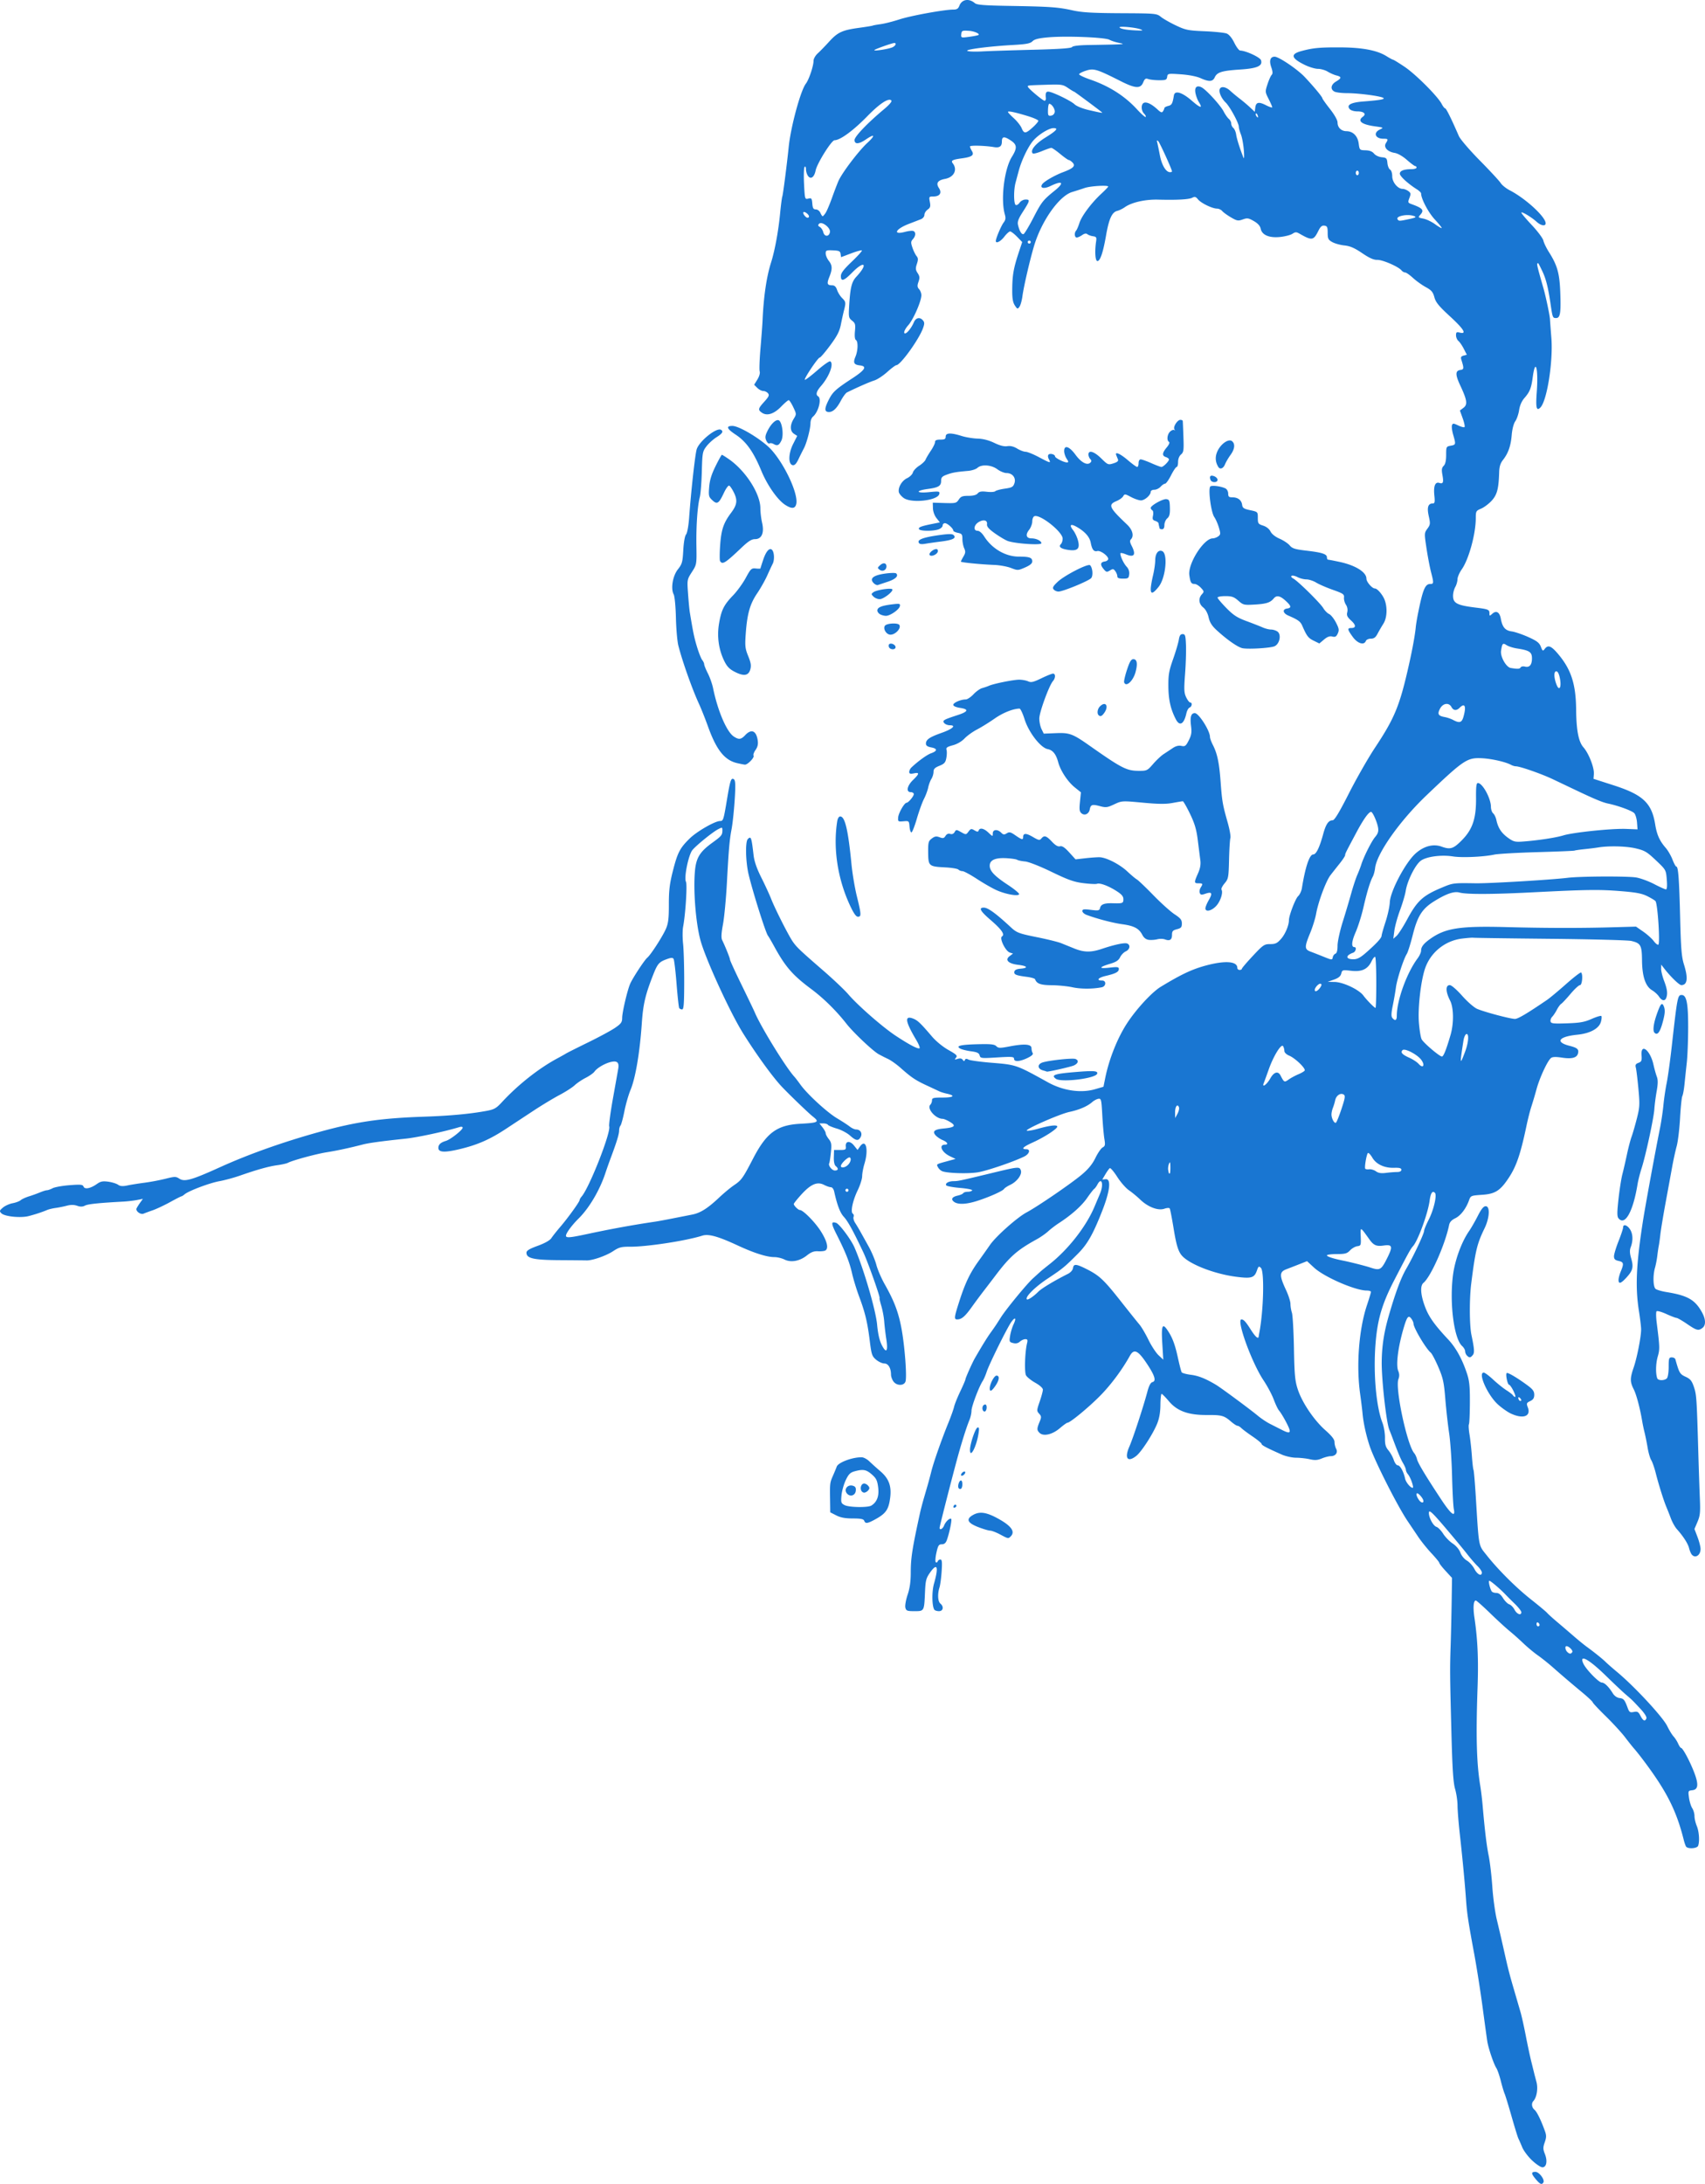<svg xmlns="http://www.w3.org/2000/svg" width="1496.719" height="1916.31" viewBox="0 0 396.007 507.024"><path d="M158 413.919c-1.124-1.336-1.149-1.737-.107-1.737.865 0 2.232 1.835 1.84 2.47-.36.582-.773.408-1.733-.733zm-.873-4.38c-.932-.871-1.973-2.26-2.314-3.087a44.496 44.496 0 0 0-.892-2.043c-.15-.297-.859-2.6-1.576-5.115-.717-2.516-1.446-4.892-1.62-5.28-.174-.388-.57-1.718-.88-2.955-.309-1.238-.78-2.587-1.045-3-.613-.948-1.844-4.597-2.097-6.216-.107-.68-.597-4.25-1.09-7.937-.493-3.687-1.368-9.243-1.944-12.348-1.394-7.506-1.673-9.362-1.905-12.667-.264-3.742-.822-9.624-1.445-15.202-.281-2.522-.515-5.46-.519-6.527-.004-1.067-.26-2.813-.57-3.88-.423-1.466-.631-4.616-.848-12.876-.359-13.661-.369-14.83-.183-20.462.083-2.522.189-7.077.234-10.122l.083-5.537-1.474-1.6c-.811-.879-1.475-1.727-1.475-1.884 0-.157-.814-1.153-1.809-2.213s-2.384-2.782-3.087-3.828c-.702-1.046-1.824-2.712-2.493-3.704-2.35-3.487-7.672-14.017-8.79-17.393-.82-2.476-1.455-5.371-1.649-7.517-.078-.873-.332-2.937-.563-4.586-.928-6.61-.28-15.018 1.586-20.595.512-1.528.93-2.917.93-3.086 0-.17-.45-.308-1-.308-2.642 0-9.848-3.135-12.21-5.312l-1.636-1.508-1.837.723c-1.01.398-2.353.92-2.984 1.16-1.62.616-1.628 1.462-.053 4.834.563 1.205 1.023 2.65 1.023 3.21 0 .562.152 1.481.336 2.044.185.562.398 4.277.473 8.254.116 6.18.245 7.566.886 9.525 1.003 3.065 3.76 7.155 6.39 9.483 1.518 1.344 2.146 2.15 2.146 2.758 0 .472.17 1.176.377 1.563.477.892-.128 1.719-1.26 1.719-.437 0-1.368.239-2.068.532-.983.41-1.616.453-2.777.185-.827-.191-2.267-.351-3.2-.356-.935-.005-2.436-.338-3.35-.744-3.546-1.575-4.656-2.161-4.656-2.458 0-.17-.935-.943-2.079-1.72-1.143-.777-2.322-1.656-2.62-1.953-.298-.298-.706-.542-.908-.542-.2 0-.887-.45-1.524-.999-1.599-1.378-2.14-1.524-5.56-1.502-4.312.029-6.909-.908-8.828-3.184-.8-.948-1.567-1.723-1.706-1.723-.14 0-.264 1.15-.276 2.557-.016 1.748-.259 3.135-.767 4.38-.998 2.442-3.65 6.53-4.846 7.471-2.027 1.595-2.794.54-1.59-2.19.852-1.934 3.261-9.273 4.17-12.708.375-1.416.755-2.131 1.192-2.245.95-.249.52-1.581-1.45-4.497-1.964-2.905-2.872-3.283-3.813-1.586-1.801 3.25-4.447 6.795-6.962 9.327-2.7 2.718-6.925 6.193-7.529 6.193-.156 0-.952.572-1.768 1.27-1.738 1.488-3.83 1.96-4.724 1.067-.635-.635-.629-.975.05-2.61.424-1.023.408-1.233-.132-1.83-.58-.641-.574-.782.13-2.815.407-1.177.74-2.417.74-2.756 0-.371-.7-1.008-1.762-1.605-.968-.544-1.94-1.323-2.157-1.73-.399-.745-.249-5.425.238-7.423.19-.785.115-.97-.395-.97-.347 0-.914.257-1.261.57-.429.388-.933.496-1.57.336-.88-.22-.924-.327-.705-1.695.128-.803.486-1.991.794-2.641.723-1.523.403-1.845-.53-.534-.982 1.378-5.143 9.797-5.708 11.548-.251.777-.663 1.73-.917 2.12-.888 1.368-2.607 5.925-2.607 6.913 0 .549-.216 1.519-.479 2.156-.761 1.842-1.987 5.78-3.107 9.978-1.679 6.292-3.822 14.734-3.822 15.052 0 .623.737.255 1.03-.514.35-.923 1.355-1.863 1.662-1.556.216.215-.412 3.258-1.015 4.922-.245.676-.598.97-1.166.97-.699 0-.875.274-1.248 1.942-.24 1.068-.308 2.06-.154 2.205.155.144.352.064.44-.179a.717.717 0 0 1 .63-.44c.369 0 .433.596.294 2.734-.098 1.503-.324 3.194-.502 3.756-.485 1.532-.391 3.245.205 3.74.862.716.665 1.764-.332 1.764-.474 0-.962-.163-1.085-.362-.548-.887-.583-4.193-.064-6.015 1.13-3.963.766-4.973-.925-2.567-.909 1.293-1.044 1.825-1.164 4.575-.191 4.398-.175 4.369-2.444 4.369-1.707 0-1.932-.088-2.117-.823-.113-.453.122-1.797.523-2.988.506-1.501.729-3.066.729-5.109 0-3.403.335-5.568 2.142-13.834.17-.776.562-2.284.871-3.352l.922-3.175c.198-.679.579-2.107.847-3.175.552-2.198 2.365-7.358 3.965-11.289.593-1.455 1.186-3.122 1.318-3.704.131-.582.778-2.189 1.437-3.57.659-1.383 1.198-2.638 1.198-2.789 0-.314 1.584-3.866 2.199-4.93 1.738-3.008 2.834-4.781 3.686-5.964a58.92 58.92 0 0 0 1.351-1.94c.196-.31.663-1.038 1.036-1.62 1.257-1.96 6.003-7.724 7.396-8.983a465.49 465.49 0 0 0 1.764-1.6c.211-.195 1.178-.979 2.147-1.743 4.278-3.368 8.439-8.685 10.37-13.25l1.311-3.1c.914-2.161.385-3.991-.609-2.104-.23.436-.565.89-.746 1.008-.18.118-.92 1.068-1.644 2.112-1.274 1.838-3.65 3.95-6.565 5.839-.776.502-1.888 1.352-2.47 1.888-.582.535-1.773 1.367-2.646 1.848-4.535 2.5-6.223 3.976-9.525 8.326a591.802 591.802 0 0 1-2.998 3.92 143.59 143.59 0 0 0-2.609 3.528c-1.56 2.177-2.345 2.84-3.365 2.84-.762 0-.707-.461.5-4.219 1.356-4.214 2.471-6.549 4.436-9.28a302.74 302.74 0 0 0 2.68-3.788c1.39-2.012 6.33-6.401 8.504-7.557 2.541-1.352 10.405-6.732 12.834-8.782 1.524-1.286 2.463-2.44 3.166-3.887.55-1.132 1.3-2.22 1.67-2.417.576-.309.631-.584.397-1.998-.15-.902-.368-3.387-.485-5.521-.198-3.628-.257-3.873-.917-3.762-.388.066-1.023.4-1.411.743-1.113.985-2.997 1.802-5.292 2.293-2.365.507-10.692 4.19-9.875 4.368.288.062 1.357-.12 2.377-.405 2.812-.787 4.422-1.003 4.655-.625.264.428-2.81 2.457-5.712 3.77-2.26 1.022-2.766 1.555-1.473 1.555 1.063 0 .727 1.118-.516 1.714-2.693 1.291-8.711 3.332-10.778 3.655-2.31.36-7.045.21-8.233-.263-.345-.137-.788-.55-.985-.919-.397-.742-.494-.682 2.318-1.451l1.764-.483-1.335-.643c-1.91-.92-2.64-2.668-1.114-2.668.862 0 .563-.597-.524-1.048-.568-.235-1.31-.734-1.65-1.11-.835-.922-.3-1.392 1.814-1.59 2.619-.244 3.007-.62 1.554-1.506-.668-.407-1.453-.742-1.744-.743-1.652-.008-3.736-2.402-2.857-3.281.213-.213.388-.674.388-1.023 0-.551.327-.635 2.49-.635 2.553 0 3.026-.445.957-.9-.622-.136-1.374-.365-1.672-.507a523.96 523.96 0 0 0-2.992-1.398c-2.632-1.222-3.56-1.846-6.13-4.124-.907-.803-2.205-1.721-2.884-2.04a43.89 43.89 0 0 1-2.159-1.095c-1.357-.754-5.863-5.01-7.46-7.046-2.402-3.062-5.325-5.942-8.219-8.098-4.312-3.212-6.013-5.172-8.59-9.893-.636-1.165-1.285-2.276-1.442-2.47-.517-.636-3.418-9.8-4.469-14.11-.72-2.959-.84-7.708-.21-8.338.741-.742.854-.425 1.333 3.74.165 1.436.738 3.093 1.805 5.218.86 1.712 1.888 3.94 2.284 4.95.927 2.363 4.057 8.54 5.032 9.93.914 1.303 1.687 2.036 7.102 6.733 2.328 2.02 4.92 4.475 5.76 5.457 2.203 2.575 7.924 7.582 10.974 9.605 3.2 2.121 5.309 3.22 5.605 2.924.123-.122-.219-.967-.759-1.877-2.584-4.353-2.8-5.779-.758-5.002 1.047.398 1.75 1.066 4.402 4.18.918 1.079 2.522 2.39 3.804 3.111 1.906 1.072 2.154 1.323 1.767 1.79-.39.47-.34.507.385.277.557-.176.946-.105 1.17.214.26.37.376.379.514.04.127-.312.366-.337.83-.088.36.192 2.689.517 5.176.721 5.982.491 5.826.438 13.31 4.574 3.504 1.936 7.629 2.537 10.893 1.588l1.972-.573.405-2.01c.892-4.428 2.857-9.35 5.097-12.769 2.159-3.296 5.762-7.19 7.794-8.425 4.732-2.876 7.223-4.054 10.4-4.92 4.517-1.23 7.391-1.031 7.391.512 0 .267.238.486.53.486.29 0 .528-.122.528-.27 0-.149 1.151-1.498 2.558-2.999 2.393-2.553 2.652-2.729 4.02-2.729 1.228 0 1.636-.196 2.539-1.225.966-1.1 1.812-3.123 1.817-4.345.005-1.073 1.507-4.988 2.13-5.552.375-.339.773-1.19.885-1.89.789-4.914 1.761-7.801 2.626-7.801.685 0 1.451-1.57 2.324-4.763.625-2.286 1.231-3.165 2.188-3.17.433-.004 1.527-1.813 3.784-6.26 1.746-3.44 4.467-8.202 6.046-10.583 4.602-6.94 5.748-9.74 7.901-19.322.806-3.584 1.41-6.91 1.573-8.669.055-.597.29-2.025.52-3.175 1.122-5.585 1.648-6.853 2.842-6.853.834 0 .847-.2.182-2.771-.284-1.095-.757-3.579-1.051-5.52-.525-3.458-.521-3.547.208-4.544.686-.939.71-1.166.316-2.928-.455-2.035-.162-2.934.958-2.934.436 0 .5-.348.343-1.867-.223-2.157.191-3.2 1.149-2.897.894.284 1.044-.107.721-1.872-.218-1.193-.155-1.639.297-2.095.39-.394.573-1.202.573-2.53 0-1.892.032-1.958 1.058-2.14 1.211-.215 1.23-.298.575-2.55-.266-.915-.39-1.907-.276-2.205.185-.48.345-.475 1.45.052.682.325 1.341.491 1.463.37.123-.123-.07-1.037-.427-2.031l-.65-1.808.825-.623c1.002-.756.858-1.776-.731-5.171-1.186-2.535-1.182-3.448.015-3.618.848-.121.869-.34.226-2.392-.18-.572-.058-.791.522-.943l.755-.197-.701-1.374c-.386-.756-.95-1.582-1.256-1.835-.305-.253-.555-.84-.555-1.306 0-.726.125-.814.882-.624 1.69.424.936-.816-2.312-3.8-2.563-2.355-3.273-3.227-3.596-4.415-.332-1.223-.68-1.632-2.01-2.358-.884-.483-2.222-1.445-2.974-2.136-.752-.691-1.566-1.257-1.81-1.257-.242 0-.626-.223-.852-.495-.725-.874-4.393-2.464-5.604-2.43-.845.025-1.833-.414-3.531-1.566-1.771-1.202-2.795-1.646-4.115-1.783-.967-.1-2.237-.452-2.823-.782-.932-.525-1.065-.793-1.065-2.152 0-1.317-.114-1.568-.755-1.66-.57-.081-.916.215-1.411 1.21-1.119 2.249-1.481 2.304-4.355.662-.762-.435-.982-.432-1.671.019-.436.286-1.718.617-2.849.735-2.54.265-4.227-.453-4.52-1.924-.13-.646-.654-1.228-1.59-1.767-1.234-.71-1.533-.754-2.578-.376-1.063.384-1.34.335-2.749-.49-.862-.506-1.772-1.166-2.023-1.468-.25-.303-.794-.553-1.206-.558-1.107-.011-3.713-1.28-4.418-2.15-.5-.619-.745-.688-1.327-.376-.756.404-3.483.555-7.974.44-2.96-.076-6.132.647-7.683 1.751-.501.357-1.307.748-1.791.87-1.202.301-1.91 1.863-2.569 5.664-.685 3.953-1.367 5.98-2.012 5.98-.505 0-.652-2.238-.3-4.586.137-.914.039-1.075-.723-1.18-.485-.068-1.073-.28-1.308-.472-.29-.238-.68-.171-1.225.21-.44.308-1.002.56-1.25.56-.512 0-.608-1.1-.14-1.605.17-.185.512-.97.758-1.747.523-1.645 2.77-4.655 5.074-6.794.89-.826 1.619-1.58 1.619-1.676 0-.382-4.126-.14-5.456.32a82.23 82.23 0 0 1-2.898.93c-3.02.896-7.127 6.696-8.863 12.512-.987 3.31-2.408 9.45-2.707 11.703-.134 1.003-.446 2.102-.695 2.442-.418.573-.496.549-1.069-.325-.45-.686-.614-1.64-.603-3.5.02-3.57.293-5.123 1.583-8.999l.735-2.206-1.195-1.233c-.658-.678-1.384-1.233-1.614-1.233-.23 0-.842.555-1.36 1.234-.838 1.1-1.964 1.662-1.964.982 0-.588 1.239-3.515 1.802-4.257.478-.63.541-1.05.29-1.928-.994-3.465-.127-10.52 1.64-13.348 1.254-2.007 1.218-2.803-.168-3.743-1.611-1.092-2.153-1.04-2.153.208 0 1.106-.55 1.489-1.83 1.272-2.099-.356-5.578-.446-5.578-.145 0 .182.195.643.432 1.024.616.986.046 1.41-2.325 1.732-2.217.301-2.601.517-2.092 1.173 1.139 1.47.273 3.206-1.794 3.594-1.729.324-2.179.99-1.435 2.126.75 1.145.204 1.962-1.312 1.962-.99 0-1.022.049-.795 1.259.196 1.041.107 1.35-.513 1.784-.412.288-.75.837-.75 1.218 0 .39-.346.83-.793 1.007-.437.173-1.7.662-2.808 1.086-3.13 1.199-3.838 2.643-.915 1.863.802-.214 1.67-.308 1.93-.208.636.244.593 1.148-.091 1.904-.485.536-.5.802-.103 1.968.251.741.678 1.616.948 1.943.395.479.41.838.083 1.833-.342 1.034-.312 1.385.178 2.133.48.732.515 1.1.195 2.018-.315.905-.288 1.236.14 1.71.292.322.531.95.531 1.395 0 1.385-1.854 5.636-3.04 6.968-.628.706-1.043 1.496-.935 1.777.228.596 1.557-.87 2.237-2.466.458-1.076 1.408-1.264 2.11-.418.376.453.376.78 0 1.82-.945 2.615-5.23 8.555-6.182 8.57-.2.003-1.157.718-2.127 1.589-.97.87-2.319 1.753-2.998 1.96C3.31-3.401.388-2.124-2.016-.938c-.291.143-.934 1.018-1.428 1.944-1.027 1.923-1.959 2.732-2.98 2.585-.864-.124-.795-.928.254-2.962.885-1.714 1.633-2.385 5.389-4.835C2.228-6.169 2.725-7.017.984-7.214c-1.39-.158-1.617-.61-1.022-2.033.59-1.412.644-3.532.098-3.87-.245-.151-.328-.919-.221-2.033.151-1.574.07-1.87-.665-2.45-.77-.605-.825-.858-.692-3.19.254-4.465.583-5.833 1.687-7.015 2.793-2.99 1.919-3.898-.95-.985-1.952 1.982-2.646 2.201-2.646.836 0-.691.646-1.543 2.535-3.344 1.394-1.33 2.45-2.502 2.347-2.605-.103-.104-1.233.206-2.512.687l-2.324.875-.111-.757c-.094-.64-.37-.767-1.787-.825-1.52-.063-1.676.004-1.676.72 0 .434.318 1.193.706 1.687.855 1.087.884 1.912.132 3.792-.624 1.56-.502 1.906.68 1.922.542.007.879.328 1.127 1.074.194.585.711 1.418 1.148 1.852.894.888.925 1.078.465 2.864-.181.702-.51 2.191-.732 3.31-.314 1.582-.867 2.658-2.492 4.85-1.15 1.55-2.236 2.817-2.416 2.817-.41 0-3.702 4.912-3.457 5.157.099.098 1.386-.873 2.86-2.158 1.474-1.286 2.84-2.239 3.035-2.118.895.553-.223 3.523-2.162 5.746-1.046 1.2-1.267 1.993-.658 2.37.885.546.09 3.663-1.211 4.742-.304.252-.553.908-.553 1.457 0 1.295-.875 4.643-1.538 5.882a75.972 75.972 0 0 0-1.246 2.498c-.516 1.083-.91 1.492-1.353 1.408-1.064-.202-1.01-2.723.105-4.924l.945-1.865-.75-.497c-.939-.624-.968-1.988-.073-3.456.667-1.094.667-1.119-.09-2.718-.419-.888-.895-1.621-1.058-1.63-.163-.009-.969.676-1.791 1.523-1.65 1.697-3.274 2.2-4.447 1.38-.954-.669-.893-.937.579-2.566C-20.143.026-20-.31-20.361-.746c-.241-.29-.737-.528-1.1-.528-.365 0-.989-.325-1.387-.723l-.723-.723.749-1.212c.44-.712.66-1.49.535-1.885-.118-.37-.032-2.794.19-5.385.221-2.592.438-5.506.48-6.476.244-5.498.92-10.111 1.967-13.405.882-2.777 1.714-7.299 2.114-11.487.177-1.854.407-3.6.51-3.88.168-.448 1.081-7.542 1.475-11.444.471-4.684 2.758-13.125 3.99-14.73.72-.938 1.784-4.099 1.784-5.299 0-.473.427-1.233.97-1.726.534-.485 1.725-1.71 2.648-2.723 2.003-2.199 3.042-2.678 6.967-3.216 1.637-.224 3.06-.457 3.163-.518.103-.061.93-.21 1.837-.332.908-.121 2.86-.616 4.338-1.098 2.647-.864 10.442-2.285 12.535-2.285.823 0 1.152-.208 1.412-.891.572-1.505 2.222-1.782 3.595-.604.473.406 2.153.54 7.938.638 9.563.16 11.362.287 14.746 1.034 2.218.49 4.609.632 11.175.665 8.142.04 8.38.062 9.349.847.547.442 2.111 1.335 3.475 1.983 2.27 1.078 2.838 1.193 6.703 1.357 2.322.098 4.624.339 5.115.535.552.22 1.225 1.04 1.764 2.145.48.984 1.093 1.795 1.364 1.802 1.331.037 4.618 1.561 4.834 2.24.423 1.334-.861 1.905-4.877 2.166-4.2.274-5.324.62-5.864 1.806-.474 1.04-1.316 1.087-3.32.186-.898-.404-2.722-.757-4.558-.883-2.98-.204-3.066-.188-3.175.584-.1.704-.315.794-1.877.79-.97-.003-2.1-.126-2.511-.274-.615-.221-.825-.08-1.19.798-.611 1.477-1.814 1.406-5.212-.309-5.574-2.812-6.252-3.017-8.052-2.442-.88.28-1.603.659-1.608.841-.006.183 1.155.734 2.579 1.226 4.406 1.522 7.982 3.793 10.82 6.871 1.024 1.11 1.95 1.927 2.06 1.817.11-.11-.058-.457-.372-.771-.728-.728-.74-2.242-.018-2.519.657-.252 1.809.317 3.14 1.552.78.723 1.028.802 1.278.407.17-.27.312-.606.315-.748.003-.142.404-.358.89-.48.834-.209 1.008-.53 1.32-2.437.206-1.252 1.897-.75 4.188 1.243 2.015 1.753 2.59 1.841 1.58.244-.272-.43-.607-1.317-.743-1.972-.291-1.392.272-1.956 1.395-1.4 1.066.53 4.39 4.16 5.14 5.613.356.692.898 1.465 1.203 1.719.305.253.555.739.555 1.08 0 .34.221.802.492 1.027.27.225.565.919.655 1.543.143.994.821 3.138 1.697 5.367.153.388.19-.406.081-1.764-.108-1.358-.413-3.005-.679-3.659-.265-.654-.483-1.448-.483-1.764 0-.867-2.08-4.695-3.06-5.636-.986-.946-1.639-2.424-1.374-3.113.281-.733 1.42-.55 2.436.39a36.79 36.79 0 0 0 2.21 1.838c.705.538 1.78 1.444 2.387 2.014l1.106 1.037.114-.954c.155-1.301.79-1.448 2.498-.577.795.405 1.444.615 1.443.465 0-.15-.378-1.015-.84-1.924-.82-1.616-.825-1.69-.26-3.424.318-.975.753-1.947.967-2.162.285-.285.257-.775-.102-1.817-.518-1.504-.216-2.41.803-2.41.959 0 5.297 2.93 6.968 4.706 2.156 2.29 4.108 4.643 4.108 4.951 0 .13.793 1.246 1.763 2.48 1.067 1.358 1.764 2.6 1.764 3.143 0 1.16.86 2.004 2.054 2.014 1.528.013 2.622 1.109 2.856 2.86.202 1.516.23 1.543 1.589 1.578.943.025 1.572.269 1.975.768.336.414 1.112.78 1.792.846 1.087.103 1.21.23 1.316 1.349.064.679.342 1.361.617 1.517.288.161.501.821.501 1.547 0 1.38 1.282 2.933 2.42 2.933.342 0 .929.225 1.305.5.6.44.634.637.268 1.606-.393 1.04-.362 1.124.53 1.447 2.595.939 2.955 1.393 1.97 2.482-.527.582-.481.638.707.861.699.131 1.92.709 2.713 1.283.793.575 1.5.986 1.573.914.072-.072-.652-.974-1.61-2.004-1.496-1.612-3.173-4.8-3.173-6.036 0-.182-.436-.607-.97-.944-2.08-1.314-3.969-3.045-3.969-3.638 0-.68.947-1.045 2.734-1.052.63-.003 1.147-.164 1.147-.358 0-.194-.137-.353-.303-.353-.167 0-1.035-.644-1.93-1.431-.973-.857-2.12-1.512-2.856-1.631-1.664-.27-2.617-1.32-2.04-2.244.598-.957.552-1.044-.562-1.044-1.88 0-2.433-1.36-.864-2.122.957-.465.943-.475-1.058-.75-3.15-.431-4.202-1.255-2.857-2.239.872-.637.257-1.239-1.266-1.239-.787 0-1.536-.227-1.801-.547-.785-.945.274-1.527 3.192-1.754 3.99-.31 5.182-.534 4.573-.859-.811-.433-5.774-1.073-8.317-1.073-1.266 0-2.61-.164-2.984-.365-1.007-.54-.833-1.623.376-2.337 1.312-.775 1.332-1.097.088-1.408-.534-.134-1.447-.533-2.029-.887-.582-.355-1.598-.645-2.258-.646-.66 0-2.042-.414-3.071-.918-3.162-1.546-3.4-2.501-.8-3.206 2.702-.733 4.25-.88 9.008-.86 5.16.023 8.595.674 10.784 2.043.724.453 1.414.823 1.533.823.12 0 1.32.74 2.67 1.645 2.571 1.726 7.7 6.858 8.608 8.616.293.565.656 1.028.808 1.028.243 0 1.426 2.388 3.187 6.438.318.729 2.489 3.26 4.84 5.644 2.346 2.377 4.532 4.735 4.858 5.24.325.505 1.266 1.265 2.09 1.689 3.693 1.899 8.367 6.187 8.367 7.676 0 .744-1.105.56-2.097-.35-1.174-1.074-3.548-2.49-3.546-2.113 0 .162 1.105 1.467 2.453 2.902 1.348 1.434 2.546 3.044 2.663 3.578.118.533.693 1.725 1.279 2.649 1.953 3.08 2.476 4.93 2.641 9.333.18 4.833-.006 5.997-.963 5.997-.795 0-.821-.067-1.302-3.351-.558-3.807-1.053-5.764-1.908-7.542-.95-1.975-.944-1.965-1.147-1.761-.153.153.068 1.05 1.401 5.687.574 1.994 1.51 6.456 1.537 7.32.009.29.15 2.196.314 4.233.44 5.463-1.008 14.651-2.551 16.194-.905.905-1.106.05-.84-3.56.409-5.525-.307-8.169-.937-3.462-.337 2.517-.685 3.392-1.902 4.779-.647.736-1.09 1.733-1.252 2.82-.14.926-.54 2.095-.893 2.598-.383.548-.717 1.837-.832 3.209-.212 2.536-.81 4.232-2.043 5.801-.586.745-.833 1.55-.872 2.842-.116 3.848-.482 5.23-1.75 6.61-.667.725-1.768 1.55-2.447 1.834-1.167.488-1.234.608-1.234 2.21 0 3.653-1.626 9.58-3.26 11.889-.535.756-.979 1.788-.986 2.293-.007.504-.24 1.314-.516 1.799-.278.485-.51 1.373-.517 1.974-.02 1.793.882 2.273 5.28 2.812 2.863.35 3.174.475 3.174 1.272 0 .712.037.72.655.162.924-.837 1.705-.393 1.982 1.124.365 1.994 1.023 2.763 2.542 2.97.741.102 2.466.687 3.834 1.3 2.013.904 2.569 1.331 2.924 2.247.4 1.036.477 1.08.904.514.745-.987 1.47-.731 3.003 1.059 3.103 3.625 4.227 7.031 4.29 12.998.05 4.872.56 7.497 1.708 8.805 1.242 1.415 2.53 4.732 2.411 6.209l-.088 1.088 4.679 1.506c6.81 2.193 8.85 4.111 9.65 9.076.385 2.394 1.02 3.813 2.434 5.436.531.61 1.245 1.84 1.586 2.734.342.894.743 1.625.893 1.625.45 0 .666 2.913.888 11.966.174 7.069.332 8.999.884 10.76 1.004 3.199.797 4.79-.623 4.79-.468 0-2.482-1.947-3.886-3.755l-.78-1.007-.013.966c-.007.532.304 1.802.692 2.823.73 1.917.862 2.98.492 3.943-.312.813-1.034.684-1.678-.299-.308-.471-1.03-1.134-1.603-1.473-1.535-.907-2.305-3.189-2.342-6.941-.035-3.515-.3-3.993-2.492-4.509-.755-.177-9.263-.402-18.907-.498-9.645-.096-17.661-.21-17.816-.252-.154-.042-1.307.047-2.562.198-3.975.477-7.365 3.224-8.63 6.995-.975 2.906-1.678 9.066-1.42 12.453.133 1.746.422 3.517.643 3.934.45.853 4.156 4.003 4.71 4.003.368 0 .984-1.537 1.991-4.97.799-2.723.758-6.348-.09-8.01-1.067-2.091-1.097-3.6-.073-3.6.385 0 1.604 1.054 2.873 2.486 1.22 1.377 2.771 2.728 3.476 3.03 1.745.746 7.79 2.348 8.794 2.33.712-.012 2.766-1.229 7.42-4.395.652-.443 2.655-2.11 4.453-3.703 1.797-1.593 3.368-2.797 3.49-2.675.456.456.233 2.926-.265 2.926-.267 0-1.256.913-2.196 2.029-.941 1.116-1.913 2.155-2.16 2.31-.247.156-.708.783-1.024 1.394-.316.612-.8 1.338-1.076 1.613-.276.276-.45.76-.387 1.076.1.496.617.558 3.81.452 3.02-.1 4.068-.286 5.732-1.021 1.12-.495 2.135-.8 2.257-.678.122.122.074.74-.108 1.374-.443 1.546-2.517 2.672-5.461 2.967-4.349.434-5.245 1.716-1.805 2.583 1.805.454 2.2.814 1.949 1.775-.264 1.007-1.431 1.312-3.708.967-1.486-.225-2.22-.196-2.577.1-.818.68-2.623 4.577-3.345 7.225a96.584 96.584 0 0 1-1.202 4.057c-.29.873-.795 2.857-1.121 4.41-1.38 6.567-2.34 9.393-4.1 12.066-1.996 3.031-3.166 3.78-6.222 3.985-2.56.171-2.65.208-3.022 1.251-.691 1.943-1.96 3.603-3.207 4.194-.829.394-1.29.892-1.42 1.537-.921 4.53-4.248 12.036-5.967 13.463-.81.673-.674 2.771.36 5.53.882 2.356 2.166 4.167 5.41 7.635 1.759 1.88 3.18 4.444 4.29 7.74.612 1.815.74 3.025.724 6.897-.01 2.582-.11 4.845-.223 5.029-.114.183-.052 1.249.136 2.368.188 1.12.436 3.365.552 4.99.116 1.626.285 3.075.375 3.221.09.146.325 2.864.521 6.04.757 12.247.585 11.318 2.553 13.804 2.7 3.41 6.841 7.531 10.33 10.28 1.747 1.376 3.414 2.768 3.705 3.094.29.326 1.323 1.26 2.293 2.077.97.816 2.66 2.262 3.757 3.213 1.096.951 2.477 2.081 3.068 2.511 1.841 1.341 3.728 2.856 4.48 3.598.396.392 1.58 1.427 2.63 2.3 4.075 3.39 10.656 10.487 11.667 12.583.453.937 1.108 2.012 1.457 2.388.348.376.83 1.13 1.072 1.676.242.545.544.992.673.992.376 0 1.903 2.807 2.927 5.378 1.198 3.01 1.115 4.279-.29 4.44-.992.112-1.01.152-.792 1.74.123.894.46 1.987.75 2.43.29.442.527 1.266.527 1.831 0 .566.238 1.598.53 2.295.54 1.294.698 3.61.314 4.611-.25.651-2.43.778-2.81.164-.134-.217-.368-.892-.52-1.5-1.746-6.98-4.073-11.524-9.688-18.92-.663-.873-1.489-1.904-1.836-2.29-.347-.387-1.295-1.578-2.107-2.646-.813-1.069-2.837-3.272-4.498-4.897-1.662-1.624-3.021-3.074-3.021-3.222 0-.147-1.072-1.159-2.381-2.249-2.956-2.458-4.7-3.947-6.968-5.946-.97-.855-2.508-2.08-3.419-2.721-.91-.641-2.421-1.9-3.358-2.797a65.376 65.376 0 0 0-3.221-2.865c-.835-.68-2.867-2.544-4.517-4.145-1.65-1.6-3.129-2.91-3.287-2.91-.54 0-.676 1.579-.337 3.88.766 5.192.973 9.714.743 16.228-.404 11.464-.234 17.717.627 22.93.176 1.068.416 3.052.534 4.41.522 6.016.924 9.355 1.422 11.818.294 1.455.674 4.71.846 7.232.172 2.522.639 5.936 1.038 7.585.4 1.649 1.137 4.824 1.638 7.055 1.043 4.645 1.226 5.357 2.495 9.702l1.389 4.762c.253.873.8 3.334 1.214 5.468.414 2.135.99 4.833 1.28 5.998.291 1.164.586 2.355.655 2.647.07.292.312 1.215.537 2.051.409 1.52.069 3.592-.731 4.456-.49.529-.363 1.475.267 1.998.562.466 1.497 2.368 2.418 4.919.374 1.035.368 1.498-.032 2.646-.418 1.2-.412 1.575.043 2.728.643 1.63.366 3.073-.59 3.073-.375 0-1.445-.713-2.376-1.585zm26.54-102.646c.118-.307-.44-1.195-1.384-2.205-2.005-2.144-1.85-1.992-3.436-3.355-.741-.637-2.763-2.542-4.493-4.233-4.073-3.982-6.398-5.25-5.331-2.91.605 1.328 3.591 4.397 4.278 4.397.63 0 1.613.963 2.587 2.534.35.564.967.991 1.529 1.058.973.116 1.192.382 1.902 2.301.366.991.54 1.106 1.411.932.847-.169 1.077-.036 1.56.898.618 1.194 1.07 1.385 1.377.583zm-17.217-15.385c.218-.352-.753-1.351-1.337-1.376-.415-.018-.31.86.158 1.33.523.522.876.536 1.179.046zm-7.6-6.305c0-.183-.158-.43-.352-.55-.194-.12-.353.03-.353.332 0 .302.159.55.353.55.194 0 .353-.15.353-.332zm-4.233-2.956c0-.256-.674-1.122-1.499-1.925a106.006 106.006 0 0 1-2.205-2.202c-1.216-1.281-3.438-3.169-3.729-3.169-.276 0 .115 1.76.547 2.458.124.2.6.365 1.058.365.568 0 1.07.385 1.584 1.216.413.67 1.063 1.315 1.444 1.436.38.121.932.685 1.226 1.253.542 1.048 1.574 1.42 1.574.568zm-9.172-9.218c0-.281-.456-.956-1.013-1.5-.558-.543-1.63-1.781-2.382-2.751-.752-.97-3.035-3.724-5.072-6.12-2.895-3.404-3.728-4.197-3.815-3.629-.157 1.027.932 3.155 1.746 3.414.377.12 1.077.838 1.556 1.597.479.758 1.473 1.778 2.209 2.265.802.53 1.515 1.376 1.781 2.112.253.699.905 1.495 1.516 1.852.59.344 1.378 1.22 1.751 1.948.671 1.307 1.723 1.803 1.723.812zm-6.512-14.746c-.133-.631-.316-4.084-.406-7.673-.09-3.59-.396-8.056-.68-9.926-.285-1.869-.682-5.428-.884-7.91-.318-3.923-.53-4.89-1.623-7.435-.69-1.609-1.482-3.113-1.758-3.342-1.14-.946-4.012-5.785-4.012-6.76 0-.262-.235-.784-.522-1.16-.65-.853-.981-.448-1.748 2.137-1.307 4.41-1.849 8.627-1.282 9.995.29.702.304 1.265.045 1.946-.794 2.089 2.013 15.236 3.665 17.163.249.291.547.927.662 1.414.216.914 1.948 3.795 5.67 9.43 2.256 3.413 3.311 4.192 2.873 2.12zm-7.226-2.344a4.347 4.347 0 0 0-.883-1.08c-.756-.628-.753.24.005 1.323.645.92 1.39.714.878-.243zm-2.538-3.95c-.222-.661-.62-1.454-.883-1.76-.264-.306-.48-.764-.48-1.017 0-.252-.295-.954-.655-1.56-.56-.938-1.197-2.463-2.523-6.038a79.176 79.176 0 0 0-.688-1.757c-.683-1.685-1.797-11.668-1.753-15.706.04-3.66.515-6.808 1.6-10.583 1.574-5.481 2.836-8.88 4.114-11.084 1.67-2.875 4.139-8.13 4.139-8.805 0-.26.477-1.408 1.06-2.551 1.172-2.298 1.964-5.721 1.443-6.242-.576-.577-.994.05-1.232 1.85-.389 2.927-2.707 9.267-3.852 10.532-.575.636-1.102 1.592-4.417 8.01-2.745 5.314-3.826 8.97-4.277 14.464-.566 6.872.106 14.706 1.587 18.52.34.874.606 2.452.592 3.508-.02 1.521.146 2.123.8 2.901.455.54 1.011 1.542 1.237 2.226.226.684.632 1.243.903 1.243.571 0 1.376 1.435 1.731 3.087.21.974 1.5 2.425 1.847 2.078.061-.061-.07-.653-.293-1.315zm-28.5-12.423c-.417-1.096-1.768-3.49-2.328-4.126-.257-.29-.812-1.452-1.233-2.58-.422-1.129-1.48-3.113-2.35-4.41-2.748-4.09-6.413-14.197-5.14-14.171.519.01 1.01.549 2.165 2.376 1.065 1.682 1.76 2.285 1.83 1.587.016-.145.074-.502.131-.793.999-5.102 1.232-14.285.384-15.133-.47-.47-.573-.403-.925.607-.595 1.706-1.275 1.911-4.82 1.452-4.695-.607-10.038-2.582-12.207-4.511-1.148-1.023-1.616-2.376-2.329-6.746-.383-2.35-.785-4.415-.893-4.59-.114-.185-.644-.162-1.265.055-1.432.499-3.795-.401-5.592-2.13-.734-.706-1.915-1.68-2.625-2.166-.71-.485-1.929-1.88-2.71-3.099-.782-1.22-1.558-2.133-1.725-2.03-.167.104-.63.741-1.03 1.417l-.724 1.229.778-.081c1.333-.14 1.03 2.711-.781 7.327-2.145 5.468-3.445 7.756-5.674 9.99-3.07 3.078-3.51 3.439-7.047 5.784-2.937 1.948-5.28 4.295-4.784 4.791.221.222 1.556-.673 2.66-1.781.777-.781 3.69-2.535 6.878-4.14.614-.31 1.106-.866 1.171-1.327.149-1.046.73-1.001 3.197.243 2.93 1.48 3.98 2.469 7.894 7.43 1.913 2.426 3.861 4.858 4.33 5.406.469.547 1.413 2.146 2.098 3.552.686 1.406 1.743 3.021 2.35 3.59l1.102 1.034-.232-3.766c-.251-4.067.004-4.798 1.12-3.205 1.17 1.668 1.811 3.334 2.501 6.495.366 1.678.762 3.208.88 3.398.118.191 1.084.456 2.147.588 1.751.22 3.389.872 5.825 2.323 1.15.685 7.926 5.692 9.718 7.18.778.647 2.048 1.496 2.822 1.887.774.392 2.042 1.034 2.817 1.428 1.623.826 2.038.727 1.616-.384zm22.752-39.453c1.405-2.79 1.273-3.288-.792-2.988-1.649.24-2.307-.044-3.29-1.414-2.183-3.046-2.116-3.024-2.023-.664.08 2.018.042 2.122-.799 2.233-.485.064-1.245.5-1.69.97-.692.732-1.133.854-3.086.854-1.254 0-2.28.138-2.28.307 0 .279 1.58.784 3.881 1.241 1.531.304 5.073 1.204 6.174 1.569 2.26.748 2.544.595 3.905-2.108zm-50.318-21.205c-.017-1.202-.082-1.35-.327-.744-.167.415-.249 1.05-.18 1.41.161.86.15.833.353.833.097 0 .167-.675.154-1.5zm52.636 1.146c.65 0 1.009-.183 1.009-.515 0-.387-.417-.502-1.676-.463-2.254.07-4.153-.813-5.063-2.355-.406-.689-.863-1.175-1.016-1.08-.296.183-.828 3.167-.645 3.616.06.148.47.222.911.165.441-.056 1.155.153 1.588.465.566.41 1.219.512 2.334.368.852-.11 2.003-.2 2.558-.2zm-12.891-14.652c.843-2.537.924-3.074.504-3.333-.737-.456-1.733.215-1.97 1.327a12.855 12.855 0 0 1-.533 1.77c-.181.446-.329 1.13-.329 1.522 0 .925.658 2.148 1.032 1.917.16-.099.743-1.54 1.296-3.203zm-37.753-.392c-.347-.906-.911-.139-.897 1.218l.014 1.303.542-1c.298-.55.451-1.234.341-1.521zm21.213-6.68c.856-1.518 1.811-1.79 2.384-.677.826 1.604.891 1.636 1.887.928.52-.369 1.521-.911 2.225-1.205.704-.293 1.375-.686 1.49-.873.294-.475-2.18-2.87-3.563-3.45-.687-.287-1.149-.734-1.152-1.115-.004-.35-.138-.845-.3-1.1-.418-.658-2.234 2.287-3.334 5.404-.48 1.358-.993 2.769-1.142 3.135-.502 1.237.68.414 1.505-1.046zm35.101-4.276c-.895-1.257-3.861-2.81-4.379-2.293-.53.53-.087 1.025 1.585 1.774.816.365 1.79 1.008 2.164 1.43 1 1.124 1.532.356.63-.91zm10.124-1.87c.835-2.197.99-4.375.296-4.145-.242.08-.538.768-.656 1.529-.873 5.595-.845 5.793.36 2.617zm-15.843-8.378c0-3.58 2.31-9.96 4.832-13.35.447-.6.812-1.404.812-1.785 0-.892.58-1.644 2.117-2.739 3.51-2.504 6.876-3.026 17.644-2.74 9.134.244 17.312.257 24.866.04l5.291-.151 1.68 1.166c.924.641 2.02 1.627 2.437 2.19.417.564.898.939 1.07.833.44-.273-.136-9.258-.647-10.086-.1-.16-.926-.669-1.838-1.13-1.315-.667-2.608-.917-6.237-1.208-5.033-.404-7.796-.366-20.63.283-9.3.47-15.214.487-16.814.047-1.266-.348-3.03.249-5.817 1.969-2.87 1.771-3.939 3.44-5.066 7.91-.51 2.019-1.13 3.988-1.379 4.376-.74 1.153-2.27 5.863-2.52 7.76-.127.97-.454 2.857-.727 4.192-.371 1.821-.395 2.548-.094 2.91.628.758 1.02.57 1.02-.487zm-4.763-7.643c0-3.185-.112-5.904-.25-6.041-.136-.137-.512.302-.833.977-.896 1.877-2.265 2.52-4.763 2.237-1.996-.226-2.078-.203-2.29.646-.159.63-.638 1.028-1.687 1.4l-1.466.52 1.62.027c1.965.034 5.63 1.762 6.658 3.139.815 1.093 2.576 2.885 2.835 2.886.097 0 .176-2.606.176-5.791zm-13.067 1.119c.396-.566.436-.832.139-.93-.407-.136-1.36.87-1.36 1.436 0 .555.673.276 1.22-.506zm3.57-7.91c.337-.13.501-.747.501-1.88 0-.935.537-3.396 1.203-5.519a249.86 249.86 0 0 0 1.982-6.654c.43-1.552 1.058-3.457 1.398-4.233.34-.776.739-1.808.888-2.293.558-1.82 2.38-5.472 3.236-6.49.685-.814.846-1.318.702-2.204-.214-1.317-1.254-3.653-1.626-3.653-.547 0-1.785 1.736-3.398 4.762-2.581 4.845-2.616 4.915-2.622 5.292-.004.194-.578 1.067-1.277 1.94-.7.873-1.664 2.097-2.143 2.719-1.033 1.34-2.834 6.186-3.316 8.923-.188 1.067-.813 3.08-1.388 4.473-1.35 3.268-1.338 3.8.1 4.335.63.235 2.02.78 3.086 1.211 1.863.753 1.945.758 2.056.124.064-.364.342-.748.618-.854zm7.08-.206c2.459-2.155 3.652-3.45 3.652-3.961 0-.246.411-1.697.914-3.226.503-1.528.95-3.578.993-4.555.111-2.546 3.61-9.18 5.96-11.3 1.92-1.732 4.119-2.317 6.065-1.613 2.034.735 2.738.514 4.708-1.48 2.5-2.533 3.34-5.042 3.294-9.848-.024-2.608.079-3.44.427-3.44 1.073 0 3.017 3.537 3.031 5.513.004.607.236 1.293.514 1.524.279.231.616.925.748 1.542.398 1.846 1.16 3.018 2.678 4.118 1.275.924 1.663 1.025 3.427.898 3.453-.25 7.681-.89 9.453-1.431 2.307-.706 11.269-1.633 14.565-1.507l2.666.103-.119-1.588c-.065-.873-.35-1.845-.631-2.16-.507-.566-3.745-1.755-6.13-2.25-1.25-.26-3.112-1.037-7.584-3.165l-5.181-2.464c-2.657-1.263-7.671-3.014-8.631-3.014-.267 0-.76-.149-1.098-.332-1.306-.708-4.6-1.447-6.891-1.545-3.317-.143-4.146.417-12.71 8.58-6.237 5.945-11.605 13.538-11.98 16.947-.075.675-.316 1.564-.537 1.976-.626 1.17-1.345 3.538-2.18 7.183-.422 1.843-1.23 4.41-1.797 5.703-.951 2.173-1.058 3.469-.286 3.469.575 0 .325 1.077-.303 1.3-1.808.645-1.766 1.522.073 1.522.882 0 1.608-.376 2.89-1.499zm9.618-7.814c2.34-4.325 3.628-5.49 8.16-7.38 2.446-1.02 2.535-1.031 7.746-.95 3.17.048 17.536-.809 21.343-1.274 2.94-.36 13.989-.408 15.939-.07 1.005.174 2.882.866 4.17 1.538 1.29.672 2.513 1.222 2.72 1.222.245 0 .312-.786.193-2.265-.181-2.258-.188-2.27-2.528-4.486-2.086-1.976-2.608-2.283-4.717-2.776-2.221-.52-6.26-.614-8.721-.205-.582.097-2.006.275-3.164.395-1.158.12-2.19.27-2.293.333-.103.064-3.998.225-8.654.358-4.657.134-9.149.39-9.982.569-2.473.532-7.516.756-9.598.427-2.705-.428-6.106.02-7.457.982-1.277.909-3.152 4.645-3.523 7.02-.137.873-.732 2.891-1.323 4.484-.59 1.593-1.183 3.736-1.315 4.763l-.242 1.866.755-.67c.415-.37 1.536-2.115 2.491-3.881zm13.065-47.043c.673-2.422.303-3.245-.913-2.028-.73.728-1.441.662-1.89-.177-.597-1.114-1.994-.908-2.667.393-.647 1.251-.412 1.66 1.11 1.936.564.102 1.424.397 1.909.655 1.539.818 2.053.654 2.451-.779zm22.393-8.81c-.216-1.118-.504-1.685-.855-1.685-.604 0-.572 1.469.068 3.106.625 1.598 1.177.6.787-1.42zm-9.126-2.598c.13-.21.568-.297.973-.19 1.071.28 1.654-.388 1.654-1.896 0-1.487-.572-1.863-3.52-2.316-.87-.133-1.939-.478-2.378-.765-.876-.574-1.021-.425-1.281 1.317-.201 1.35 1.182 3.808 2.24 3.982 1.662.275 2.075.251 2.312-.132zM40.67-35.846a.354.354 0 0 0-.353-.353.354.354 0 0 0-.352.353c0 .194.158.353.352.353a.354.354 0 0 0 .353-.353zm-46.635-2.347c.143-.997-1.89-2.54-2.516-1.908-.317.32-.279.495.164.745.318.18.68.736.806 1.236.278 1.105 1.385 1.053 1.546-.073zm47.246-3.293c1.898-3.672 2.245-4.113 4.968-6.312 2.31-1.866 1.813-2.416-.968-1.072-1.502.725-2.531.535-1.975-.365.405-.656 2.886-2.097 4.919-2.858 2.373-.888 2.915-1.455 2.134-2.236-.312-.312-.697-.567-.856-.567-.16 0-1.058-.635-1.997-1.41-.94-.777-1.866-1.412-2.06-1.412-.194 0-1.187.346-2.207.769-1.02.422-1.965.657-2.1.522-.663-.662.552-2.198 2.883-3.647 2.645-1.644 3.156-2.23 1.944-2.23-1.143 0-3.74 1.656-4.89 3.117-1.165 1.48-2.56 4.443-3.185 6.76-.236.874-.576 2.144-.756 2.823-.45 1.694-.429 4.846.036 5.133.21.129.615-.1.902-.509.298-.426.905-.744 1.42-.744 1.073 0 1.01.251-.755 3.01-.963 1.506-1.197 2.174-1.021 2.912.343 1.438.838 2.25 1.28 2.104.216-.073 1.244-1.777 2.284-3.788zm87.302.298c1.483-.32 1.723-.46 1.164-.68-1.47-.58-4.355-.036-3.881.73.275.445.436.442 2.717-.05zM-10.835-41.8c0-.451-1.038-1.24-1.294-.984s.533 1.294.984 1.294c.17 0 .31-.14.31-.31zm3.872-.837c.283-.436.94-1.984 1.461-3.44.52-1.455 1.193-3.216 1.493-3.913.81-1.882 4.656-6.961 6.716-8.87 1.944-1.8 1.759-2.227-.347-.798-1.635 1.11-2.612 1.153-2.612.115 0-.799 2.99-3.925 6.818-7.126 1.332-1.114 1.935-1.84 1.712-2.063-.629-.629-2.702.738-5.564 3.667-3.274 3.351-6.299 5.566-7.617 5.578-.7.006-4.061 5.378-4.389 7.016-.312 1.561-1.123 2.155-1.758 1.287-.27-.37-.49-1.07-.49-1.557 0-.533-.126-.752-.315-.55-.172.185-.23 1.96-.13 3.946.182 3.555.198 3.608.997 3.408.73-.184.823-.067.923 1.151.09 1.083.253 1.355.817 1.355.394 0 .86.352 1.054.794.192.437.431.794.532.794.102 0 .416-.357.699-.794zm123.833-9.26c0-.291-.159-.53-.353-.53-.194 0-.352.239-.352.53 0 .29.158.529.352.529.195 0 .353-.238.353-.53zm-43.391-.347c0-.449-2.84-6.688-3.198-7.027-.305-.289-.364-.207-.23.318.099.388.378 1.738.62 2.999.433 2.26 1.41 3.88 2.34 3.88.257 0 .468-.076.468-.17zM41.11-62.454c.728-.656 1.323-1.35 1.323-1.545 0-.194-1.105-.689-2.456-1.1-3.022-.917-4.6-1.244-4.6-.953 0 .122.617.779 1.37 1.46.754.68 1.567 1.712 1.807 2.292.555 1.338.925 1.316 2.556-.154zm52.245-2.864c-.115-.3-.285-.469-.377-.376-.093.092-.064.337.064.544.348.563.551.454.313-.168zm-47.11-.735c.098-.693-.717-1.896-1.285-1.896-.135 0-.263.644-.283 1.43-.033 1.265.048 1.418.711 1.323a.997.997 0 0 0 .856-.857zm10.975.097c-.807-.684-6.376-4.815-6.49-4.815-.084 0-.722-.387-1.418-.86-1.173-.795-1.534-.85-4.867-.745-4.62.147-4.561.14-4.423.498.187.482 3.475 3.224 3.866 3.224.194 0 .325-.278.29-.618-.116-1.142.016-1.499.556-1.499.867 0 5.197 2.078 6.096 2.925.487.459 1.869 1.02 3.359 1.363 2.726.628 3.26.72 3.031.527zM41.2-80.494c6.082-.152 8.897-.347 9.07-.628.16-.257 1.534-.431 3.706-.47 8.747-.156 8.88-.165 7.261-.485-.816-.161-1.847-.493-2.293-.738-1.03-.565-9.963-.924-14.127-.568-2.276.194-3.257.434-3.737.914-.52.52-1.42.693-4.498.865-5.549.309-11.17 1.033-10.643 1.372.245.157 1.794.212 3.443.122 1.65-.09 6.967-.263 11.818-.384zm-32.752-.529c.776-.295 1.164-1.037.542-1.037-.523 0-4.655 1.474-4.655 1.66 0 .242 3.056-.22 4.113-.623zm20.115-2.922c.287-.287-1.046-.861-2.18-.939-1.645-.113-1.781-.053-1.854.824-.066.798-.013.814 1.897.555 1.08-.147 2.042-.345 2.137-.44zm37.685-1.268c-1.196-.484-5.34-.848-4.94-.434.347.359 1.972.61 4.41.683.956.029 1.076-.027.53-.249zM194.2 268.864c-.202-.244-.485-.918-.628-1.5-.26-1.051-1.339-2.729-2.836-4.407-.432-.485-1.054-1.596-1.381-2.47a84.94 84.94 0 0 0-1.043-2.645c-.632-1.494-1.81-5.245-2.478-7.895-.312-1.237-.783-2.586-1.046-2.998-.263-.412-.639-1.702-.834-2.866-.195-1.164-.514-2.751-.708-3.527a37.885 37.885 0 0 1-.527-2.47c-.505-3.08-1.365-6.347-1.993-7.578-.886-1.738-.887-2.552-.005-5.115.774-2.25 1.731-7.167 1.718-8.826-.005-.582-.233-2.487-.508-4.234-.873-5.55-.644-10.739.918-20.814.548-3.533 2.748-15.523 3.989-21.737.295-1.477.647-3.859.783-5.291.136-1.433.473-3.716.748-5.074.276-1.359.805-5.169 1.176-8.467 1.304-11.594 1.38-11.994 2.307-11.994 1.153 0 1.533 1.952 1.51 7.76-.011 2.911-.153 6.483-.316 7.938a528.773 528.773 0 0 0-.524 4.94c-.126 1.26-.355 2.53-.508 2.821-.153.291-.392 2.593-.53 5.116-.14 2.522-.492 5.459-.785 6.526-.293 1.067-.762 3.21-1.042 4.762-.281 1.553-.965 5.283-1.52 8.29-.555 3.008-1.106 6.333-1.223 7.389-.118 1.055-.283 2.246-.367 2.645-.084.4-.238 1.44-.341 2.314-.103.873-.347 2.142-.542 2.82-.516 1.796-.442 4.429.138 4.91.27.225 1.421.56 2.557.744 4.876.793 6.597 1.774 8.206 4.678.9 1.625.947 3.016.122 3.643-.937.711-1.335.61-3.575-.92-1.137-.776-2.242-1.411-2.455-1.411-.213 0-1.284-.41-2.38-.911-1.095-.502-2.11-.78-2.253-.618-.143.162-.13 1.326.029 2.587.732 5.79.744 6.19.243 7.938-.462 1.61-.513 3.92-.11 5.027.204.561 1.672.573 2.228.017.24-.24.423-1.387.423-2.646 0-1.998.072-2.222.717-2.222.394 0 .772.198.84.441.895 3.189 1.044 3.444 2.37 4.054 1.111.512 1.45.928 1.94 2.378.602 1.779.653 2.541 1.018 15.176.112 3.88.275 8.722.362 10.76.134 3.151.052 3.951-.55 5.365l-.707 1.662.71 1.866c.39 1.026.708 2.27.708 2.766 0 1.481-1.24 2.272-2.044 1.303zm-160.66-4.672c-.911-.485-1.948-.882-2.303-.882-.356 0-1.593-.366-2.75-.814-2.583-.998-2.933-1.899-1.118-2.876 1.444-.778 2.945-.577 5.386.721 3.351 1.782 4.4 3.168 3.259 4.31-.56.56-.561.56-2.474-.46zm-31.548-3.175c-.153-.4-.8-.53-2.649-.53-1.757 0-2.838-.2-3.842-.712l-1.397-.713-.042-3.08c-.051-3.739-.045-3.788.729-5.549.34-.776.708-1.664.816-1.973.34-.977 3.67-2.22 5.824-2.175.44.01 1.234.437 1.763.95.53.511 1.691 1.556 2.58 2.32 1.945 1.67 2.59 3.423 2.25 6.104-.36 2.835-1.012 3.735-3.764 5.193-1.57.832-2 .864-2.268.165zm1.67-3.528c1.304-.82 1.822-2.209 1.571-4.218-.2-1.602-.445-2.104-1.464-2.998-1.3-1.142-2.044-1.277-4.022-.727-1 .278-1.393.672-2.05 2.058-.448.943-.89 2.526-.982 3.517-.153 1.644-.09 1.843.71 2.262 1.035.54 5.426.615 6.236.106zm-5.594-2.703c-.945-.945.013-2.3 1.33-1.882.555.176.716.475.635 1.176-.121 1.047-1.227 1.444-1.965.706zm3.219-.825c-.28-.728.1-1.587.7-1.587.273 0 .694.238.936.529.35.422.35.636 0 1.058-.242.291-.663.53-.936.53-.274 0-.589-.239-.7-.53zm21.444 3.722c.078-.233.257-.412.397-.397.422.044.34.528-.114.68-.233.077-.36-.05-.283-.283zm1.184-4.248c-.287-.464.12-1.767.551-1.767.428 0 .429 1.66 0 1.925-.18.112-.428.04-.551-.158zm.594-3.2c.085-.255.362-.533.617-.617.265-.089.397.044.309.308a1.103 1.103 0 0 1-.618.618c-.264.088-.397-.045-.308-.31zm2.055-5.71c.008-1.352 1.231-4.97 1.737-5.138.38-.126.43.165.24 1.386-.479 3.07-1.99 5.938-1.977 3.751zm125.693-8.36c-.813-.37-2.22-1.355-3.125-2.19-2.393-2.205-4.665-7.354-3.245-7.354.243 0 1.23.734 2.194 1.632.964.897 2.34 2.002 3.056 2.455.718.453 1.407.988 1.531 1.19.125.202.357.367.515.367.158 0-.027-.635-.41-1.41-.385-.777-.834-1.412-.999-1.412-.355 0-.86-2.411-.566-2.705.226-.226 2.404 1.053 4.82 2.831 1.25.919 1.588 1.387 1.588 2.192 0 .76-.241 1.14-.938 1.474-.857.41-.905.537-.55 1.475.774 2.053-1.046 2.737-3.87 1.455zm2.072-3.623c-.253-.254-.417-.274-.417-.053 0 .47.417.888.653.652.1-.1-.006-.37-.236-.6zm-124.805 2.761c-.23-.6.08-1.274.584-1.274.445 0 .425 1.312-.024 1.59-.195.12-.447-.022-.56-.316zm1.621-4.99c0-1.034 1.026-2.987 1.57-2.987.78 0 .676 1.002-.247 2.357-.86 1.263-1.323 1.484-1.323.63zM8.764 228.66c-.302-.431-.55-1.135-.55-1.565 0-1.521-.64-2.59-1.551-2.59-.475 0-1.332-.394-1.905-.876-.946-.797-1.08-1.188-1.469-4.321-.542-4.365-1.071-6.586-2.448-10.27-.605-1.619-1.353-4.058-1.663-5.42-.602-2.648-1.501-4.92-3.564-9.004-1.334-2.64-1.36-3.14-.144-2.755.746.237 3.441 3.833 4.241 5.659 2.094 4.78 4.963 14.558 5.28 17.991.196 2.125.553 3.685 1.081 4.717 1.055 2.061 1.495 1.49 1.054-1.368-.195-1.26-.413-3.098-.484-4.085-.072-.988-.373-2.615-.67-3.616-.298-1.002-.484-1.821-.414-1.821.261 0-2.702-8.372-3.746-10.584-2.358-4.997-3.61-7.278-4.55-8.29-.87-.934-1.549-2.718-2.252-5.909-.12-.543-.452-.97-.754-.97-.297 0-1.018-.247-1.603-.55-1.553-.803-3.04-.177-5.213 2.195-.991 1.083-1.803 2.097-1.803 2.253 0 .374 1.026 1.394 1.403 1.394.747 0 3.504 2.781 4.85 4.893 1.485 2.332 1.888 4.002 1.084 4.5-.233.143-.999.227-1.702.186-.956-.057-1.607.186-2.587.964-1.677 1.333-3.704 1.703-5.211.952-.616-.308-1.667-.56-2.335-.56-1.762 0-4.714-.936-8.517-2.7-4.589-2.13-6.778-2.736-8.237-2.278-3.893 1.22-12.925 2.597-16.84 2.567-1.963-.015-2.51.131-3.874 1.034-1.616 1.07-4.813 2.183-6.154 2.142-.407-.013-3.263-.039-6.348-.059-5.962-.037-7.621-.413-7.621-1.725 0-.487.658-.89 2.623-1.606 1.676-.612 2.823-1.262 3.177-1.802.304-.464 1.227-1.628 2.05-2.587 1.77-2.06 4.497-5.84 4.497-6.234 0-.153.216-.528.48-.835 1.806-2.099 6.832-14.892 6.393-16.274-.104-.328.292-3.276.88-6.55.587-3.275 1.137-6.36 1.22-6.853.238-1.401-.234-1.862-1.609-1.57-1.413.298-3.308 1.395-3.924 2.27-.243.344-1.154.99-2.026 1.433-.872.444-2.021 1.219-2.554 1.722-.534.504-2.122 1.524-3.53 2.268-1.41.744-4.15 2.399-6.09 3.678-1.94 1.279-4.815 3.172-6.39 4.208-3.696 2.432-6.577 3.693-10.673 4.674-3.561.853-4.985.771-4.985-.286 0-.766.534-1.258 1.764-1.624 1.06-.315 3.88-2.542 3.88-3.063 0-.221-.32-.272-.793-.126-3.208.986-9.739 2.393-12.404 2.671-5.49.575-8.592.996-9.982 1.357-3.004.781-6.06 1.438-8.394 1.805-2.429.38-7.945 1.88-9.01 2.448-.299.16-1.395.407-2.437.55-2.034.28-4.688 1.019-8.724 2.429-1.392.487-3.531 1.066-4.753 1.288-2.3.417-7.112 2.232-8.089 3.05-.306.257-.641.468-.745.468-.103 0-1.29.606-2.638 1.347-1.348.74-3.156 1.59-4.018 1.89-.862.298-1.81.648-2.106.777-.718.312-1.933-.599-1.64-1.23.126-.27.506-.875.846-1.345l.616-.853-1.405.271c-.773.15-2.2.315-3.17.367-5.74.312-8.2.57-8.879.929-.548.29-1.064.3-1.82.037-.717-.25-1.485-.254-2.409-.011-.745.196-1.911.43-2.59.521-.68.091-1.552.298-1.94.46-1.262.529-2.792 1.032-4.332 1.426-1.878.48-5.57.102-6.318-.646-.498-.498-.466-.623.342-1.318.491-.422 1.503-.88 2.249-1.02.746-.138 1.594-.456 1.885-.707.291-.25 1.164-.653 1.94-.894a34.464 34.464 0 0 0 2.57-.926c.637-.267 1.351-.487 1.587-.489.236 0 .834-.213 1.33-.471.494-.259 2.263-.575 3.93-.703 2.596-.2 3.063-.152 3.25.333.268.702 1.64.423 3.127-.635.815-.58 1.337-.683 2.602-.51.871.12 1.894.435 2.274.701.513.36 1.073.404 2.181.171.82-.172 2.602-.456 3.96-.63a50.393 50.393 0 0 0 4.849-.915c2.18-.548 2.45-.551 3.234-.037 1.225.802 2.838.348 9.556-2.694 6.655-3.014 14.753-5.881 23.107-8.183 8.535-2.35 14.15-3.16 24.342-3.51 5.906-.204 10.456-.626 14.287-1.327 1.841-.337 2.313-.6 3.62-2.012 3.797-4.102 8.595-7.887 12.961-10.225.776-.415 1.65-.905 1.94-1.088.291-.183 2.614-1.351 5.161-2.596 2.548-1.245 5.366-2.768 6.262-3.385 1.385-.952 1.63-1.297 1.63-2.29 0-1.271 1.182-6.336 1.842-7.888.558-1.314 3.318-5.53 3.979-6.079.825-.684 3.595-4.98 4.355-6.75.54-1.26.676-2.406.669-5.619-.007-3.175.182-4.795.888-7.6 1.114-4.428 1.653-5.48 3.957-7.73 1.686-1.646 5.876-4.05 7.06-4.05.733 0 .8-.213 1.639-5.256.634-3.811.875-4.632 1.333-4.542.424.083.557.538.547 1.867-.018 2.561-.481 7.834-.867 9.87-.468 2.473-.66 4.671-1.072 12.348-.198 3.687-.608 8.036-.91 9.666-.394 2.116-.449 3.175-.19 3.704.76 1.562 1.817 4.198 1.817 4.536 0 .194 1.212 2.833 2.694 5.864 1.481 3.03 2.861 5.907 3.066 6.393 1.43 3.389 7.287 12.885 9.226 14.96.198.212.816 1.02 1.374 1.796 1.588 2.21 6.183 6.435 8.495 7.81 1.156.687 2.487 1.552 2.958 1.923.472.371 1.134.674 1.472.674.986 0 1.526.883 1.066 1.742-.531.992-1.085.916-2.496-.343-.66-.59-2.034-1.314-3.055-1.61-1.021-.298-1.948-.689-2.06-.87-.112-.181-.603-.33-1.09-.33h-.887l.731.93c.402.511.731 1.125.731 1.363 0 .24.323.845.718 1.347.618.785.685 1.22.487 3.134-.127 1.222-.299 2.338-.381 2.48-.294.501.623 1.682 1.305 1.682.81 0 .899-.448.203-1.026-.308-.255-.472-1.028-.441-2.072l.05-1.664h1.41c1.26 0 1.402-.087 1.326-.806-.139-1.294.945-1.423 1.9-.225l.82 1.028.545-.778c1.39-1.983 2.08.62 1.058 3.988-.289.953-.527 2.245-.53 2.873-.001.627-.471 2.107-1.044 3.289-1.156 2.387-1.71 5.055-1.125 5.417.204.126.281.464.171.75-.11.286.053.906.362 1.377.309.472.854 1.383 1.212 2.026l1.93 3.464c.702 1.262 1.51 3.187 1.794 4.278.284 1.092 1.163 3.126 1.954 4.52 2.22 3.92 3.22 6.586 3.914 10.436.74 4.104 1.252 10.998.901 12.105-.335 1.055-2.075 1.042-2.82-.022zm-71.232-34.181c5.708-1.224 10.682-2.13 16.07-2.926.522-.078 2.268-.401 3.88-.72l4.57-.9c1.906-.376 3.597-1.449 6.299-3.998 1.067-1.006 2.607-2.281 3.423-2.833 1.72-1.163 2.046-1.622 4.412-6.18 3.108-5.99 5.537-7.776 10.98-8.07 4.211-.227 4.51-.405 2.865-1.703-1.095-.863-6.294-5.894-7.554-7.31-2.221-2.495-5.673-7.295-8.596-11.951-2.97-4.732-8.587-16.941-9.872-21.455-1.136-3.993-1.769-11.908-1.314-16.442.294-2.938 1.165-4.321 4.023-6.39 2.13-1.542 2.326-1.781 2.333-2.842.005-.768-.038-.78-.995-.285-1.237.64-4.906 3.6-5.937 4.792-.927 1.07-2.036 6.462-1.525 7.416.33.616-.11 7.533-.664 10.433-.152.794-.154 2.583-.005 3.976.149 1.392.265 5.386.258 8.874-.01 5.074-.108 6.343-.488 6.343-.261 0-.563-.144-.672-.32-.108-.175-.386-2.714-.616-5.642-.231-2.928-.54-5.518-.687-5.756-.209-.338-.555-.328-1.596.048-1.778.644-2.142 1.063-3.157 3.646-1.812 4.612-2.326 6.801-2.628 11.199-.47 6.861-1.474 12.777-2.635 15.54-.452 1.078-1.09 3.3-1.416 4.94-.326 1.639-.734 3.13-.907 3.315-.172.184-.314.695-.314 1.134 0 .825-.55 2.63-1.916 6.292a112.113 112.113 0 0 0-1.251 3.528c-1.292 3.958-3.744 8.14-6.201 10.574-1.607 1.591-2.979 3.448-2.979 4.032 0 .55.87.486 4.812-.36zm60.805-10.19a.354.354 0 0 0-.353-.353.354.354 0 0 0-.353.352c0 .195.16.353.353.353a.354.354 0 0 0 .353-.353zm-.293-5.733c.725-.584 1.056-1.598.612-1.873-.371-.23-2.083 1.397-2.083 1.98 0 .474.824.414 1.47-.107zm143.944 44.115c-.233-.233-.423-.685-.423-1.004 0-.32-.32-.87-.71-1.222-1.885-1.706-2.947-9.922-2.12-16.408.447-3.505 1.986-7.734 3.734-10.255.488-.705 1.403-2.295 2.034-3.535.821-1.613 1.344-2.254 1.839-2.254 1.05 0 .905 2.719-.276 5.145-1.737 3.567-2.125 5.179-3.086 12.799-.448 3.553-.424 9.671.047 11.933.69 3.314.745 4.16.304 4.691-.533.644-.788.664-1.343.11zm35.207-17.58c0-.394.238-1.287.53-1.983.748-1.793.67-2.152-.53-2.415-.816-.18-1.058-.426-1.058-1.078 0-.464.476-2.043 1.058-3.508.582-1.466 1.059-2.899 1.059-3.185 0-.845.928-.594 1.601.433.682 1.041.748 2.623.172 4.139-.272.714-.244 1.408.104 2.614.583 2.022.387 2.818-1.092 4.436-1.308 1.431-1.844 1.59-1.844.547zm-.004-14.28c-.354-.427-.355-1.325-.006-4.498.24-2.18.644-4.759.897-5.729.253-.97.73-3.034 1.058-4.586.33-1.552.813-3.403 1.075-4.113.262-.71.812-2.606 1.222-4.213.684-2.677.714-3.264.367-7-.21-2.242-.477-4.432-.595-4.867-.166-.611-.028-.859.61-1.095.71-.263.81-.508.719-1.767-.211-2.922 2.015-1.183 2.763 2.157.227 1.017.584 2.295.792 2.841.274.72.262 1.644-.042 3.352-.232 1.297-.472 3.152-.535 4.122-.136 2.106-2.004 10.777-2.965 13.758-.375 1.164-.797 2.831-.939 3.704-1.032 6.36-2.918 9.744-4.42 7.934zM22.87 186.987c-.821-.6-.485-1.168.868-1.465.578-.127 1.14-.377 1.251-.556.111-.18.58-.326 1.042-.326.462 0 .93-.144 1.039-.32.109-.177-1.154-.434-2.807-.572-1.653-.138-3.102-.408-3.221-.6-.298-.482.558-.965 1.72-.972 1.047-.006 1.454-.092 9.105-1.94 5.984-1.446 6.216-1.465 6.511-.534.303.952-.9 2.583-2.447 3.317-.675.32-1.333.754-1.464.965-.302.488-3.583 1.945-6.32 2.804-2.5.786-4.378.857-5.277.199zm23.622-28.584c-1.148-.857-.307-1.154 4.385-1.547 4.445-.372 5.447-.3 5.221.378-.37 1.109-8.38 2.084-9.606 1.17zm-2.997-1.947c-1.233-.344-1.337-1.361-.184-1.8 1.262-.48 7.045-1.112 7.738-.846.846.324.67 1.033-.375 1.509-.72.328-6.299 1.583-6.299 1.417 0-.02-.396-.146-.88-.28zm-6.704-2.7c0-.474-.513-.513-3.9-.303-3.724.231-3.91.21-4.088-.472-.145-.553-.59-.767-1.981-.951-.987-.131-2.11-.407-2.496-.614-1.184-.633-.025-.928 4.052-1.03 2.995-.074 3.859.017 4.293.45.48.482.838.487 3.125.052 3.435-.655 5.052-.522 5.052.415 0 .388.124.897.276 1.132.185.286-.216.665-1.212 1.147-1.792.865-3.121.94-3.121.174zm148.754-6.04c-.434-.435-.24-2.067.499-4.187.87-2.498 1.215-2.935 1.616-2.054.403.884.355 1.738-.215 3.83-.635 2.332-1.227 3.084-1.9 2.411zM50.372 137.167c-1.165-.253-3.336-.47-4.826-.482-2.595-.022-3.484-.34-3.874-1.39-.066-.177-.914-.424-1.884-.549-2.538-.327-3.053-.538-2.927-1.2.075-.398.537-.623 1.43-.697 1.908-.158 1.622-.639-.531-.894-2.314-.274-3.16-1.142-1.979-2.033l.773-.583-.74-.235c-1.015-.322-2.484-3.337-1.824-3.744.73-.452-.08-1.614-2.7-3.867-2.346-2.018-2.78-2.822-1.522-2.822.967 0 2.807 1.338 6.306 4.586 1.332 1.237 1.857 1.435 6.032 2.277 2.412.487 4.94 1.11 5.62 1.387.679.275 2.058.834 3.064 1.24 2.26.915 3.872.934 6.425.077 2.935-.985 5.228-1.47 5.842-1.234.83.318.649 1.384-.309 1.82-.469.214-1.064.828-1.323 1.364-.35.729-.935 1.114-2.301 1.52-2.657.79-2.745 1.192-.198.903 1.872-.213 2.205-.168 2.205.3 0 .688-.724 1.07-3.086 1.623-1.76.413-2.235 1.07-.773 1.07 1.001 0 .907 1.353-.11 1.559-2.068.42-4.868.421-6.79.004zm17.724-11.014c-.65-.081-1.151-.464-1.507-1.153-.771-1.49-1.912-2.098-4.637-2.47-2.194-.298-5.848-1.253-8.317-2.172-.534-.2-.97-.599-.97-.889 0-.434.347-.483 1.966-.281 1.802.225 1.981.184 2.158-.492.21-.805 1.024-1.093 2.931-1.039 2.3.066 2.47.001 2.47-.934 0-.675-.397-1.142-1.642-1.931-1.895-1.202-3.825-1.91-4.501-1.65-.258.1-1.673.03-3.144-.152-2.183-.271-3.547-.754-7.406-2.623-2.738-1.326-5.325-2.342-6.141-2.41-.776-.067-1.608-.243-1.85-.392-.241-.15-1.414-.318-2.606-.375-2.503-.12-3.755.46-3.755 1.74 0 1.244 1.104 2.411 4.218 4.46 1.55 1.02 2.723 2.005 2.61 2.19-.305.493-3.132-.018-5.21-.942-.987-.438-3.045-1.615-4.573-2.615-1.529-1-3.045-1.819-3.37-1.819-.324 0-.755-.166-.958-.369-.203-.203-1.58-.43-3.06-.506-3.804-.195-3.924-.3-3.954-3.44-.023-2.37.054-2.668.84-3.26.692-.523 1.055-.581 1.816-.294.792.3 1.022.247 1.372-.315.276-.44.65-.6 1.086-.462.43.136.792-.013 1.027-.422.349-.608.408-.608 1.507.008 1.126.63 1.152.629 1.722-.127.518-.687.664-.718 1.388-.288.637.377.843.385.969.039.26-.72 1.23-.506 2.286.506.964.924.99.929.99.177 0-.945 1.086-1.046 1.952-.18.49.49.71.516 1.294.151.599-.374.896-.305 2.01.468 1.502 1.04 1.8 1.106 1.8.398 0-.936.683-.946 2.24-.033 1.361.797 1.597.841 1.988.37.666-.802 1.141-.661 2.45.727.826.875 1.403 1.206 1.883 1.08.5-.13 1.098.266 2.15 1.426l1.46 1.606 2.292-.26c1.261-.143 2.744-.246 3.294-.23 1.57.05 4.665 1.635 6.438 3.299.89.835 1.882 1.666 2.205 1.847.323.18 2.049 1.827 3.835 3.66 1.786 1.834 4.009 3.832 4.939 4.44 1.38.904 1.69 1.296 1.69 2.138 0 .867-.182 1.078-1.146 1.328-.96.249-1.146.462-1.146 1.316 0 1.142-.512 1.466-1.652 1.044-.424-.156-1.217-.169-1.764-.028-.547.14-1.432.201-1.967.135zM-1.38 118.01c-2.82-6.124-3.879-13.184-2.902-19.36.11-.691.387-1.146.7-1.146 1.108 0 1.844 3.125 2.62 11.113.207 2.134.767 5.468 1.244 7.408 1.043 4.245 1.07 4.762.247 4.762-.443 0-1.01-.823-1.91-2.777zm82.62.819c0-.301.354-1.164.788-1.917.924-1.607.717-1.994-.786-1.47-.908.317-1.13.286-1.309-.182-.119-.31-.032-.858.193-1.217.572-.916.525-1.017-.474-1.017-1.07 0-1.08-.165-.144-2.284.53-1.197.684-2.083.545-3.132-.107-.804-.372-2.892-.59-4.638-.306-2.455-.715-3.834-1.803-6.085-.773-1.6-1.525-2.91-1.67-2.91-.146 0-1.207.175-2.358.39-1.577.294-3.292.278-6.942-.062-4.817-.448-4.86-.446-6.632.384-1.63.763-1.924.798-3.41.4-1.697-.453-2.07-.324-2.273.79-.19 1.034-1.178 1.508-1.898.91-.496-.412-.56-.875-.375-2.69l.225-2.194-1.43-1.15c-1.637-1.314-3.312-3.855-3.846-5.833-.515-1.902-1.249-2.813-2.463-3.056-1.647-.33-4.386-3.874-5.348-6.921-.431-1.369-.961-2.484-1.177-2.48-1.527.034-3.852.966-5.792 2.322-1.254.877-3.092 2.016-4.084 2.532-.992.515-2.293 1.452-2.89 2.08-.663.697-1.729 1.314-2.735 1.583-1.316.352-1.609.566-1.453 1.058.108.34.089 1.188-.042 1.887-.198 1.057-.468 1.362-1.606 1.817-1.063.426-1.369.739-1.369 1.404 0 .47-.222 1.208-.494 1.637-.272.43-.609 1.337-.749 2.016-.14.68-.582 1.87-.984 2.646-.401.776-1.146 2.84-1.654 4.586-.51 1.747-1.074 3.175-1.256 3.175-.182 0-.38-.606-.442-1.348-.108-1.322-.136-1.345-1.41-1.234-1.24.108-1.297.065-1.224-.907.075-.997 1.44-3.383 1.938-3.387.419-.004 1.69-1.516 1.69-2.01 0-.254-.318-.462-.706-.462-1.146 0-.872-1.465.529-2.823 1.512-1.465 1.551-1.809.176-1.534-.812.162-1.058.084-1.058-.336 0-.302.22-.758.488-1.015 1.505-1.438 3.637-2.983 4.572-3.312 1.508-.531 1.536-1.086.07-1.361-.89-.167-1.25-.42-1.25-.881 0-.938.822-1.503 3.629-2.497 2.563-.907 3.492-1.764 1.912-1.764-.477 0-1.062-.234-1.3-.52-.49-.59-.17-.778 3.145-1.855 2.442-.794 2.633-1.351.567-1.66-.985-.149-1.602-.423-1.602-.714 0-.496 1.743-1.248 2.892-1.248.37 0 1.18-.54 1.8-1.199.62-.66 1.525-1.305 2.01-1.433.485-.129 1.2-.374 1.588-.544 1.135-.498 5.675-1.41 7.02-1.41.68 0 1.613.171 2.072.38.692.316 1.221.195 3.078-.705 1.233-.597 2.452-1.086 2.709-1.086.61 0 .599 1.028-.02 1.736-.895 1.027-3.162 7.232-3.168 8.671-.002.776.229 1.887.514 2.47l.518 1.058 2.878-.116c3.088-.124 3.857.161 7.682 2.85 7.575 5.324 8.678 5.89 11.49 5.901 1.897.008 2.015-.048 3.352-1.593.762-.88 1.862-1.911 2.444-2.291.582-.38 1.535-1.01 2.117-1.401.708-.475 1.373-.643 2.01-.507.84.18 1.038.031 1.709-1.285.613-1.201.715-1.837.532-3.303-.267-2.135-.01-3.018.878-3.018.911 0 3.514 4.088 3.514 5.52 0 .307.297 1.135.66 1.84 1.035 2.015 1.486 4.14 1.807 8.515.34 4.611.472 5.38 1.64 9.495.464 1.633.75 3.26.637 3.616-.113.356-.253 2.624-.312 5.04-.1 4.155-.157 4.452-1.037 5.498-.512.608-.834 1.261-.717 1.451.422.683-.25 2.74-1.243 3.803-1.079 1.154-2.493 1.459-2.493.536zm-108.78-33.71c-2.912-.684-4.791-3.05-6.751-8.5-.65-1.804-1.587-4.16-2.083-5.234-1.579-3.416-3.885-9.926-4.808-13.568-.246-.97-.498-3.867-.56-6.437-.062-2.62-.29-5.005-.517-5.43-.723-1.352-.229-4.29.98-5.819.97-1.228 1.095-1.672 1.247-4.444.1-1.825.363-3.311.644-3.65.277-.334.578-1.99.722-3.977.454-6.248 1.39-14.68 1.754-15.812.617-1.914 4.641-5.128 5.645-4.507.613.378.32.857-1.06 1.727-.76.48-1.808 1.432-2.329 2.114-.894 1.173-.952 1.489-1.07 5.822-.067 2.52-.275 5.182-.462 5.916-.552 2.172-.867 6.68-.794 11.337.069 4.346.066 4.362-1.054 6.107-1.113 1.734-1.12 1.778-.892 4.992.127 1.782.31 3.717.405 4.3.772 4.71 1.029 5.943 1.69 8.113.414 1.359.956 2.72 1.205 3.027.248.306.451.748.451.982 0 .233.384 1.183.854 2.11.47.926 1.013 2.468 1.21 3.427 1.073 5.265 3.17 10.158 4.815 11.235 1.174.77 1.68.71 2.646-.32 1.44-1.532 2.584-1.047 2.91 1.235.124.871-.025 1.52-.507 2.203-.376.532-.586 1.126-.466 1.32.266.43-1.375 2.135-2.01 2.086-.25-.02-1.068-.179-1.816-.355zM74.374 74.954c-1.214-2.347-1.707-4.51-1.736-7.612-.025-2.71.134-3.64 1.09-6.35.615-1.747 1.215-3.77 1.332-4.498.16-.993.382-1.323.888-1.323.592 0 .686.31.777 2.557.057 1.407-.039 4.436-.213 6.73-.272 3.577-.235 4.345.259 5.38.317.664.737 1.208.934 1.208.542 0 .43.955-.137 1.173-.273.105-.61.712-.75 1.35-.553 2.516-1.563 3.089-2.444 1.385zm-17.947-.968c-.416-.416-.252-1.462.319-2.033 1.304-1.304 2.125-.103 1.013 1.484-.566.808-.925.956-1.332.549zm5.936-7.614c-.085-.243.21-1.553.658-2.91.631-1.917.965-2.47 1.49-2.47.85 0 1.026 1.045.502 2.99-.564 2.094-2.224 3.592-2.65 2.39zm-90.49-2.47c-1.213-.632-1.78-1.233-2.423-2.57-1.274-2.645-1.682-5.665-1.17-8.654.536-3.123 1.12-4.286 3.258-6.503.937-.97 2.262-2.796 2.945-4.057 1.151-2.125 1.321-2.285 2.317-2.182.591.06 1.08.06 1.085 0 .005-.061.296-.975.647-2.032.704-2.122 1.61-3.014 2.17-2.136.43.675.443 2.298.025 3.092-.177.337-.74 1.544-1.25 2.682-.51 1.139-1.574 3.023-2.364 4.187-1.656 2.439-2.307 4.74-2.636 9.328-.207 2.877-.144 3.457.57 5.218.634 1.56.736 2.22.482 3.112-.417 1.465-1.53 1.621-3.655.515zM7.74 58.18c-.11-.285-.062-.603.106-.707.48-.297 1.428.19 1.428.733 0 .655-1.282.633-1.534-.026zm82.178.278c-1.075-.179-3.607-1.933-6.099-4.225-1.077-.992-1.574-1.79-1.833-2.946-.22-.98-.7-1.86-1.256-2.304-1.039-.83-1.17-2.103-.313-3.05.55-.608.536-.702-.238-1.527-.454-.483-1.106-.878-1.448-.878-.789 0-.986-.329-1.226-2.043-.373-2.665 3.365-8.54 5.433-8.54.35 0 .921-.208 1.268-.462.57-.416.586-.615.173-2.028-.252-.862-.734-1.964-1.071-2.45-.795-1.142-1.498-6.75-.894-7.133.462-.293 2.55-.001 3.501.49.34.175.617.71.617 1.188 0 .718.173.87.991.87 1.268 0 2.104.65 2.248 1.746.095.725.397.925 1.877 1.24 1.758.376 1.764.381 1.764 1.782 0 1.296.096 1.435 1.234 1.798.76.242 1.419.765 1.712 1.36.294.594 1.108 1.24 2.117 1.678.902.392 1.957 1.093 2.345 1.558.591.709 1.218.905 3.88 1.216 3.64.425 4.763.79 4.763 1.549 0 .295.119.54.265.543.145.003 1.322.23 2.615.504 3.727.79 6.292 2.38 6.292 3.9 0 .764 1.327 2.292 1.99 2.292.55 0 1.799 1.47 2.242 2.639.68 1.792.555 4.195-.284 5.518a40.014 40.014 0 0 0-1.36 2.339c-.453.863-.838 1.146-1.557 1.146-.526 0-1.047.238-1.158.53-.411 1.07-1.931.603-3.046-.936-1.241-1.713-1.305-2.063-.375-2.063 1.17 0 1.168-.664-.004-1.735-.907-.827-1.081-1.205-.896-1.941a2.234 2.234 0 0 0-.313-1.74c-.298-.455-.5-1.205-.448-1.666.084-.75-.19-.94-2.568-1.78-1.464-.516-3.21-1.273-3.88-1.682-.671-.408-1.696-.744-2.278-.746-.582-.002-1.511-.24-2.065-.529-.554-.288-1.17-.424-1.37-.3-.211.13-.058.389.364.616 1.095.587 6.296 5.712 6.99 6.887.334.565.943 1.18 1.354 1.368.41.187 1.123 1.074 1.585 1.971.715 1.39.777 1.768.421 2.549-.333.731-.588.873-1.263.704-.606-.152-1.154.047-1.93.7l-1.084.911-1.32-.647c-1.258-.617-1.607-1.074-2.64-3.457-.435-1.003-.955-1.382-3.275-2.386-1.246-.54-1.396-1.459-.265-1.62 1.083-.154.998-.593-.352-1.822-1.29-1.173-2.082-1.321-2.75-.515-.797.96-1.715 1.254-4.402 1.41-2.507.145-2.673.105-3.823-.904-1-.877-1.505-1.055-3.007-1.055-.993 0-1.805.155-1.805.344 0 .19.913 1.273 2.028 2.41 1.648 1.677 2.525 2.248 4.675 3.041 1.455.537 3.146 1.2 3.757 1.471.611.273 1.494.495 1.961.495.467 0 1.14.213 1.496.473.97.709.478 2.965-.746 3.43-1.054.401-5.83.69-7.316.444zM7.852 55.275c-.889-.207-1.518-1.479-1.025-2.072.47-.567 2.996-.685 3.323-.156.527.851-1.166 2.491-2.298 2.228Zm-2.195-4.719c-.34-.197-.617-.584-.617-.858 0-.717.943-1.122 3.297-1.416 1.887-.235 2.053-.201 1.938.393-.156.81-2.264 2.266-3.259 2.252-.408-.006-1.02-.173-1.359-.37Zm-1.513-4.093c-.556-.556-.556-.62.002-1.029.702-.513 4.006-1.027 4.356-.677.402.402-2.001 2.3-2.913 2.3-.469 0-1.119-.267-1.445-.594zm64.401-1.758c.003-.55.236-1.952.517-3.116.28-1.164.517-2.772.523-3.573.014-1.548.699-2.466 1.586-2.126 1.418.544.86 6.242-.815 8.322-1.289 1.601-1.818 1.745-1.81.493zm-22.554.094c-.327-.394-.139-.75.927-1.76 1.59-1.506 7.078-4.317 7.535-3.86.582.582.741 2.39.262 2.979-.53.653-6.559 3.135-7.612 3.135-.386 0-.886-.222-1.112-.494zM4.204 43.35c-1.045-1.045-.175-1.813 2.502-2.21 1.315-.195 2.53-.224 2.702-.064.629.586-.132 1.338-1.962 1.94-1.032.34-2.055.682-2.273.762-.217.08-.653-.113-.97-.428Zm56.575-1.604c0-.303-.21-.838-.467-1.189-.41-.56-.563-.58-1.258-.156-.712.435-.86.4-1.485-.364-.827-1.009-.719-1.581.327-1.735.421-.062.766-.328.766-.592 0-.704-1.814-2.01-2.532-1.823-.797.21-1.227-.336-1.526-1.935-.252-1.35-1.341-2.58-3.251-3.67-1.432-.819-1.814-.478-.846.752.41.52.916 1.583 1.125 2.36.53 1.967-.073 2.554-2.28 2.223-1.724-.259-2.299-.728-1.666-1.36.216-.216.393-.783.393-1.26 0-1.561-5.234-5.71-6.561-5.201-.272.104-.495.65-.495 1.212 0 .562-.333 1.444-.74 1.961-.9 1.145-.657 1.978.576 1.978 1.101 0 2.28.58 2.28 1.123 0 .532-6.376.08-7.91-.56-.625-.261-1.966-1.07-2.978-1.798-1.358-.975-1.814-1.517-1.738-2.063.134-.965-.884-1.18-2.03-.427-1.064.696-1.17 1.96-.164 1.96.425 0 1.033.522 1.545 1.324 1.818 2.849 4.958 4.674 8.04 4.674 2.465 0 3.119.233 3.119 1.109 0 .473-.51.903-1.676 1.413-1.628.712-1.72.716-3.263.115-.873-.34-2.62-.658-3.88-.708-3.215-.125-7.762-.579-7.762-.774 0-.09.268-.617.595-1.17.488-.827.52-1.17.176-1.923-.23-.505-.418-1.47-.418-2.144 0-1.081-.126-1.252-1.058-1.439-.582-.116-1.058-.35-1.058-.52 0-.506-1.37-1.72-1.94-1.72a.535.535 0 0 0-.53.538c0 .296-.407.693-.905.882-1.185.45-4.284.443-4.564-.011-.266-.43.397-.704 2.915-1.209l1.908-.382-.786-1c-.46-.583-.802-1.536-.824-2.29l-.037-1.29 2.73.083c2.56.078 2.763.03 3.303-.794.479-.73.854-.877 2.255-.877 1.115 0 1.839-.191 2.152-.57.36-.433.862-.522 2.112-.374.901.106 1.784.049 1.961-.128.177-.177 1.178-.445 2.224-.596 1.664-.24 1.943-.398 2.232-1.263.414-1.242-.46-2.36-1.845-2.36-.515 0-1.473-.397-2.13-.883-1.404-1.034-3.662-1.19-4.625-.318-.343.31-1.308.624-2.145.697-2.844.25-3.636.388-4.96.87-1.094.397-1.324.65-1.324 1.456 0 1.172-.603 1.539-3.086 1.874-2.968.4-2.76 1.035.243.74 2.35-.232 2.542-.201 2.428.39-.303 1.571-6.528 2.271-8.32.935-.531-.397-1.02-.995-1.085-1.329-.215-1.092.708-2.664 1.896-3.228.637-.302 1.248-.895 1.359-1.318.11-.423.767-1.132 1.46-1.576.691-.445 1.362-1.08 1.49-1.411.126-.332.675-1.262 1.217-2.066.543-.804.987-1.717.987-2.029 0-.411.337-.566 1.235-.566 1 0 1.235-.134 1.235-.705 0-.885 1.198-.931 3.704-.143.97.305 2.637.581 3.704.614 1.279.039 2.602.378 3.88.994 1.31.632 2.294.88 3.027.762.726-.115 1.488.071 2.294.562.663.405 1.54.736 1.947.737.407 0 1.787.557 3.067 1.236 2.722 1.445 2.872 1.476 2.345.492-.244-.456-.271-.87-.071-1.07.36-.36 1.503-.045 1.503.414 0 .358 2.038 1.399 2.74 1.399.438 0 .43-.132-.054-.87-.313-.478-.57-1.272-.57-1.763 0-1.5 1.196-1.107 2.647.87 1.318 1.796 2.722 2.532 3.447 1.808.295-.295.288-.507-.026-.821-.233-.233-.423-.71-.423-1.059 0-1.114 1.333-.707 2.972.908 1.516 1.495 1.603 1.53 2.828 1.147.907-.284 1.203-.545 1.05-.925l-.395-.97c-.378-.923.89-.38 2.679 1.146 1.023.873 2.005 1.587 2.184 1.587.178 0 .323-.397.323-.882 0-.513.203-.882.486-.882.267 0 1.382.397 2.48.882 1.096.485 2.148.882 2.336.882.438 0 1.754-1.306 1.754-1.74 0-.18-.317-.43-.706-.553-.943-.3-.888-.962.186-2.24.536-.637.747-1.147.53-1.282-.584-.36-.417-1.787.283-2.421.356-.322.778-.465.939-.32.16.147.174.06.029-.19-.332-.575.696-2.19 1.393-2.19.287 0 .535.12.553.265.018.145.087 1.822.154 3.726.11 3.077.047 3.527-.56 4.047-.419.358-.684 1.035-.684 1.742 0 .636-.147 1.156-.326 1.156-.18 0-.768.873-1.309 1.94-.54 1.068-1.162 1.94-1.383 1.94-.22 0-.688.318-1.04.706-.35.388-1.01.706-1.465.706-.455 0-.827.208-.827.463 0 .779-1.39 2.006-2.274 2.006-.459 0-1.498-.354-2.308-.786-1.377-.735-1.496-.746-1.817-.173-.188.337-.89.842-1.558 1.121-2.014.841-1.718 1.497 2.457 5.446 1.294 1.224 1.665 2.672.884 3.454-.276.275-.226.686.176 1.464 1.087 2.102.611 2.808-1.344 1.99-.7-.291-1.272-.38-1.272-.196 0 .705.783 2.353 1.462 3.078.454.485.667 1.118.594 1.764-.104.907-.246 1.006-1.438 1.006-.963 0-1.323-.15-1.323-.55zM5.605 40.248c-.576-.421-.57-.486.095-1.087.733-.664 1.456-.52 1.456.289 0 .844-.873 1.293-1.551.798zm-37.089-2.028c-.125-.204-.115-1.91.023-3.792.26-3.538.79-5.09 2.527-7.405 1.39-1.855 1.542-2.893.681-4.666-.413-.85-.92-1.597-1.127-1.66-.208-.063-.753.688-1.212 1.669-1.173 2.503-1.577 2.762-2.692 1.724-.836-.777-.895-1.024-.736-3.054.125-1.589.54-2.949 1.48-4.85.717-1.454 1.381-2.643 1.475-2.643.094 0 .834.462 1.645 1.026 3.886 2.703 7.285 8.009 7.292 11.383.002.906.184 2.428.404 3.38.538 2.332-.095 3.79-1.643 3.79-.79 0-1.556.48-3.094 1.94-3.846 3.653-4.473 4.047-5.023 3.158zm48.67-1.433c-.248-.402.824-1.343 1.55-1.36.256-.007.415.248.352.566-.139.704-1.584 1.308-1.902.794zm-2.362-2.641c-.8-.8.584-1.398 4.5-1.946 2.296-.32 3.13-.325 3.44-.015.7.7-.185 1.148-2.953 1.495-1.43.18-3.08.416-3.664.525-.586.11-1.18.083-1.323-.06zm55.788-3.493-.132-.53a7.542 7.542 0 0 1-.132-.681c-.025-.181-.372-.433-.771-.56-.586-.186-.685-.423-.509-1.225.123-.56.056-1.095-.155-1.225-.205-.127-.373-.378-.373-.558 0-.564 2.837-2.148 3.642-2.033.672.095.773.344.813 2 .036 1.454-.107 2.024-.617 2.46-.365.313-.663 1.01-.663 1.548 0 .636-.186.98-.53.98-.29 0-.548-.08-.573-.176zm-86.954-5.478c-1.784-1.143-4.162-4.529-5.567-7.928-1.817-4.397-3.5-6.765-5.958-8.388-2.077-1.372-2.317-2.019-.749-2.019 1.642 0 7.044 3.308 9.05 5.54 3.205 3.57 6.325 10.392 5.767 12.614-.272 1.085-1.047 1.14-2.543.181zm98.772-5.8c-.329-.856-.012-1.181.838-.862.437.165.794.542.794.84 0 .694-1.367.713-1.632.023zm1.801-3.021c-.736-1.191-.783-2.465-.138-3.767.831-1.68 2.578-2.835 3.337-2.205.762.632.623 1.847-.365 3.197-.482.66-1.054 1.635-1.27 2.169-.396.981-1.151 1.274-1.564.606zm-103.271-5.31c-.341-.2-.777-.264-.969-.146-.191.118-.524-.171-.74-.643-.308-.676-.267-1.12.193-2.09.79-1.665 1.9-2.799 2.606-2.663.842.162 1.329 3.452.701 4.74-.545 1.119-.94 1.296-1.791.801z" style="fill:#1976d2;stroke-width:.353" transform="translate(198.732 92.047)"/></svg>